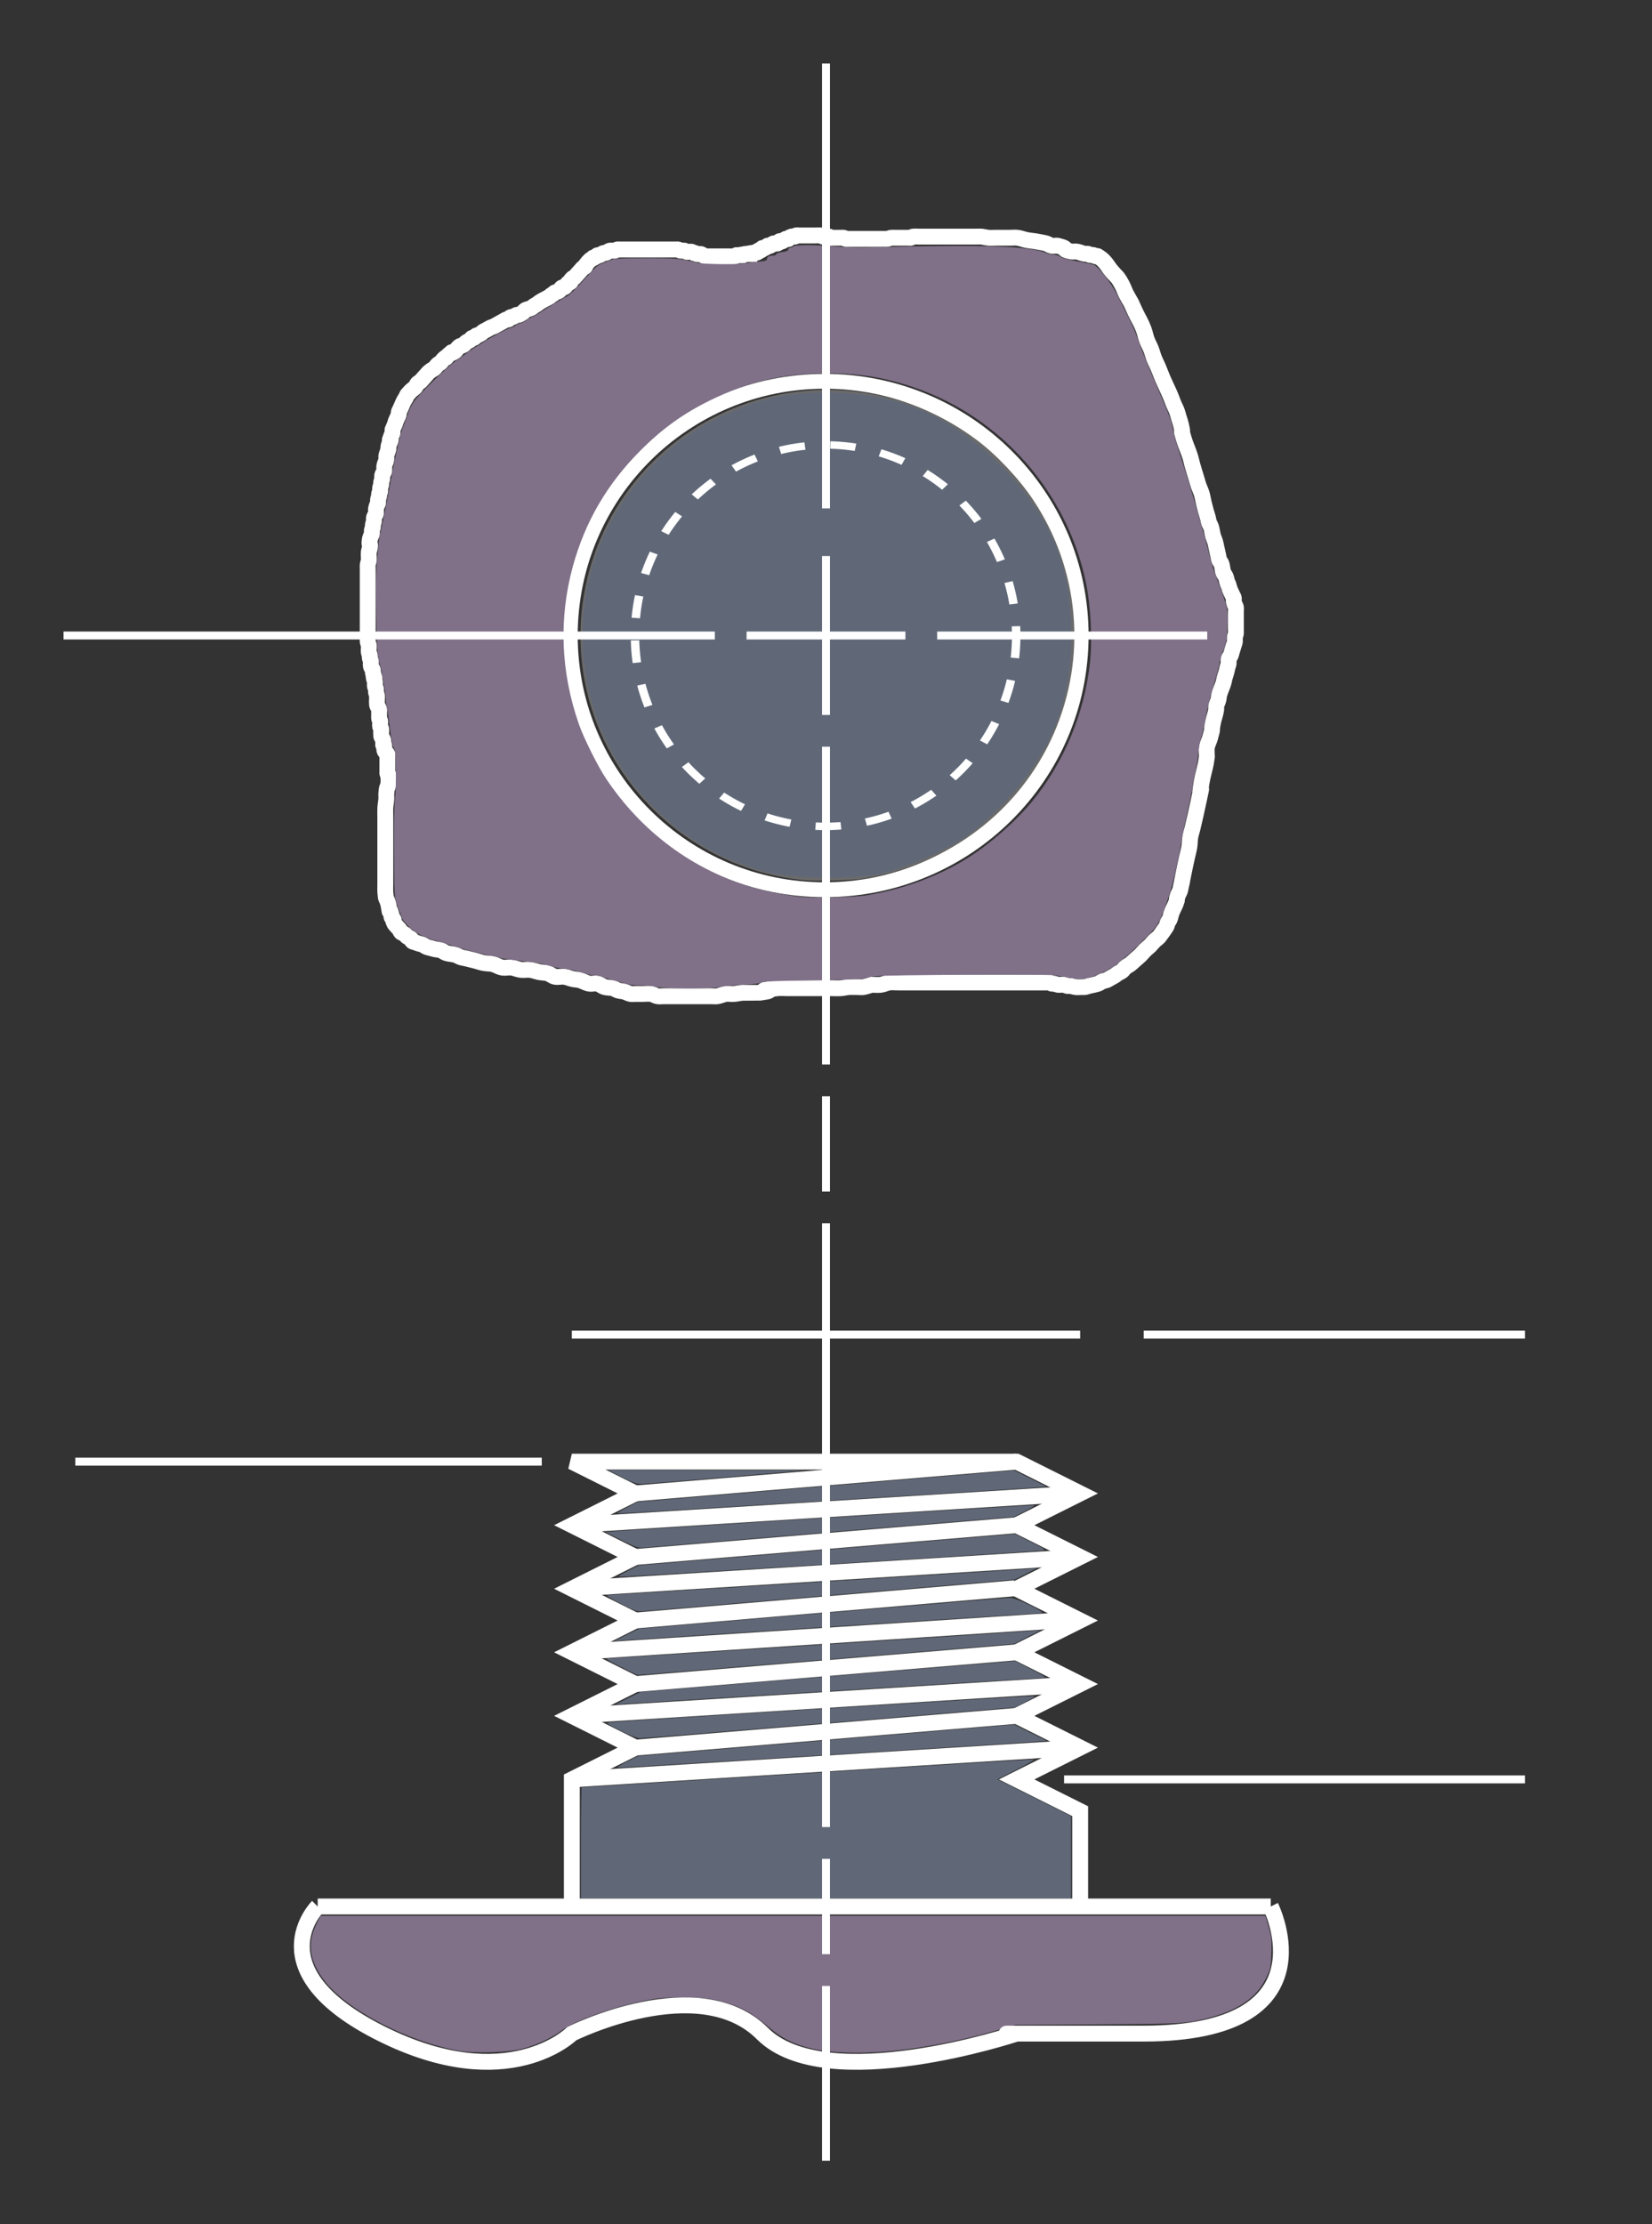 <?xml version="1.0" encoding="UTF-8" standalone="no"?>
<!-- Created with Inkscape (http://www.inkscape.org/) -->

<svg
   xmlns:dc="http://purl.org/dc/elements/1.1/"
   xmlns:cc="http://creativecommons.org/ns#"
   xmlns:rdf="http://www.w3.org/1999/02/22-rdf-syntax-ns#"
   xmlns:svg="http://www.w3.org/2000/svg"
   xmlns="http://www.w3.org/2000/svg"
   xmlns:sodipodi="http://sodipodi.sourceforge.net/DTD/sodipodi-0.dtd"
   xmlns:inkscape="http://www.inkscape.org/namespaces/inkscape"
   id="svg2"
   version="1.1"
   inkscape:version="0.47 r22583"
   width="208"
   height="280"
   sodipodi:docname="mill_thread_mill_ext_main.svg"
   style="display:inline">
  <rect width="100%" height="100%" fill="#333333" stroke="none"/>
  <defs
     id="defs6">
    <inkscape:perspective
       sodipodi:type="inkscape:persp3d"
       inkscape:vp_x="0 : 0.5 : 1"
       inkscape:vp_y="0 : 1000 : 0"
       inkscape:vp_z="1 : 0.5 : 1"
       inkscape:persp3d-origin="0.5 : 0.33333333 : 1"
       id="perspective10" />
    <inkscape:perspective
       id="perspective4325"
       inkscape:persp3d-origin="0.5 : 0.33333333 : 1"
       inkscape:vp_z="1 : 0.5 : 1"
       inkscape:vp_y="0 : 1000 : 0"
       inkscape:vp_x="0 : 0.5 : 1"
       sodipodi:type="inkscape:persp3d" />
    <inkscape:perspective
       id="perspective4347"
       inkscape:persp3d-origin="0.5 : 0.33333333 : 1"
       inkscape:vp_z="1 : 0.5 : 1"
       inkscape:vp_y="0 : 1000 : 0"
       inkscape:vp_x="0 : 0.5 : 1"
       sodipodi:type="inkscape:persp3d" />
    <inkscape:perspective
       id="perspective4369"
       inkscape:persp3d-origin="0.5 : 0.33333333 : 1"
       inkscape:vp_z="1 : 0.5 : 1"
       inkscape:vp_y="0 : 1000 : 0"
       inkscape:vp_x="0 : 0.5 : 1"
       sodipodi:type="inkscape:persp3d" />
    <inkscape:perspective
       id="perspective4391"
       inkscape:persp3d-origin="0.5 : 0.33333333 : 1"
       inkscape:vp_z="1 : 0.5 : 1"
       inkscape:vp_y="0 : 1000 : 0"
       inkscape:vp_x="0 : 0.5 : 1"
       sodipodi:type="inkscape:persp3d" />
    <inkscape:perspective
       id="perspective4422"
       inkscape:persp3d-origin="0.5 : 0.33333333 : 1"
       inkscape:vp_z="1 : 0.5 : 1"
       inkscape:vp_y="0 : 1000 : 0"
       inkscape:vp_x="0 : 0.5 : 1"
       sodipodi:type="inkscape:persp3d" />
    <inkscape:perspective
       id="perspective4422-2"
       inkscape:persp3d-origin="0.5 : 0.33333333 : 1"
       inkscape:vp_z="1 : 0.5 : 1"
       inkscape:vp_y="0 : 1000 : 0"
       inkscape:vp_x="0 : 0.5 : 1"
       sodipodi:type="inkscape:persp3d" />
    <inkscape:perspective
       id="perspective4453"
       inkscape:persp3d-origin="0.5 : 0.33333333 : 1"
       inkscape:vp_z="1 : 0.5 : 1"
       inkscape:vp_y="0 : 1000 : 0"
       inkscape:vp_x="0 : 0.5 : 1"
       sodipodi:type="inkscape:persp3d" />
    <inkscape:perspective
       id="perspective4475"
       inkscape:persp3d-origin="0.5 : 0.33333333 : 1"
       inkscape:vp_z="1 : 0.5 : 1"
       inkscape:vp_y="0 : 1000 : 0"
       inkscape:vp_x="0 : 0.5 : 1"
       sodipodi:type="inkscape:persp3d" />
    <inkscape:perspective
       id="perspective4475-5"
       inkscape:persp3d-origin="0.5 : 0.33333333 : 1"
       inkscape:vp_z="1 : 0.5 : 1"
       inkscape:vp_y="0 : 1000 : 0"
       inkscape:vp_x="0 : 0.5 : 1"
       sodipodi:type="inkscape:persp3d" />
    <inkscape:perspective
       id="perspective4506"
       inkscape:persp3d-origin="0.5 : 0.33333333 : 1"
       inkscape:vp_z="1 : 0.5 : 1"
       inkscape:vp_y="0 : 1000 : 0"
       inkscape:vp_x="0 : 0.5 : 1"
       sodipodi:type="inkscape:persp3d" />
    <inkscape:perspective
       id="perspective4506-0"
       inkscape:persp3d-origin="0.5 : 0.33333333 : 1"
       inkscape:vp_z="1 : 0.5 : 1"
       inkscape:vp_y="0 : 1000 : 0"
       inkscape:vp_x="0 : 0.5 : 1"
       sodipodi:type="inkscape:persp3d" />
    <inkscape:perspective
       id="perspective4537"
       inkscape:persp3d-origin="0.5 : 0.33333333 : 1"
       inkscape:vp_z="1 : 0.5 : 1"
       inkscape:vp_y="0 : 1000 : 0"
       inkscape:vp_x="0 : 0.5 : 1"
       sodipodi:type="inkscape:persp3d" />
    <inkscape:perspective
       id="perspective4559"
       inkscape:persp3d-origin="0.5 : 0.33333333 : 1"
       inkscape:vp_z="1 : 0.5 : 1"
       inkscape:vp_y="0 : 1000 : 0"
       inkscape:vp_x="0 : 0.5 : 1"
       sodipodi:type="inkscape:persp3d" />
    <inkscape:perspective
       id="perspective4581"
       inkscape:persp3d-origin="0.5 : 0.33333333 : 1"
       inkscape:vp_z="1 : 0.5 : 1"
       inkscape:vp_y="0 : 1000 : 0"
       inkscape:vp_x="0 : 0.5 : 1"
       sodipodi:type="inkscape:persp3d" />
    <inkscape:perspective
       id="perspective4607"
       inkscape:persp3d-origin="0.5 : 0.33333333 : 1"
       inkscape:vp_z="1 : 0.5 : 1"
       inkscape:vp_y="0 : 1000 : 0"
       inkscape:vp_x="0 : 0.5 : 1"
       sodipodi:type="inkscape:persp3d" />
    <inkscape:perspective
       id="perspective4629"
       inkscape:persp3d-origin="0.5 : 0.33333333 : 1"
       inkscape:vp_z="1 : 0.5 : 1"
       inkscape:vp_y="0 : 1000 : 0"
       inkscape:vp_x="0 : 0.5 : 1"
       sodipodi:type="inkscape:persp3d" />
    <inkscape:perspective
       id="perspective4651"
       inkscape:persp3d-origin="0.5 : 0.33333333 : 1"
       inkscape:vp_z="1 : 0.5 : 1"
       inkscape:vp_y="0 : 1000 : 0"
       inkscape:vp_x="0 : 0.5 : 1"
       sodipodi:type="inkscape:persp3d" />
    <inkscape:perspective
       id="perspective4694"
       inkscape:persp3d-origin="0.5 : 0.33333333 : 1"
       inkscape:vp_z="1 : 0.5 : 1"
       inkscape:vp_y="0 : 1000 : 0"
       inkscape:vp_x="0 : 0.5 : 1"
       sodipodi:type="inkscape:persp3d" />
    <inkscape:perspective
       id="perspective4752"
       inkscape:persp3d-origin="0.5 : 0.33333333 : 1"
       inkscape:vp_z="1 : 0.5 : 1"
       inkscape:vp_y="0 : 1000 : 0"
       inkscape:vp_x="0 : 0.5 : 1"
       sodipodi:type="inkscape:persp3d" />
    <inkscape:perspective
       id="perspective4776"
       inkscape:persp3d-origin="0.5 : 0.33333333 : 1"
       inkscape:vp_z="1 : 0.5 : 1"
       inkscape:vp_y="0 : 1000 : 0"
       inkscape:vp_x="0 : 0.5 : 1"
       sodipodi:type="inkscape:persp3d" />
    <inkscape:perspective
       id="perspective4776-4"
       inkscape:persp3d-origin="0.5 : 0.33333333 : 1"
       inkscape:vp_z="1 : 0.5 : 1"
       inkscape:vp_y="0 : 1000 : 0"
       inkscape:vp_x="0 : 0.5 : 1"
       sodipodi:type="inkscape:persp3d" />
    <inkscape:perspective
       id="perspective4776-0"
       inkscape:persp3d-origin="0.5 : 0.33333333 : 1"
       inkscape:vp_z="1 : 0.5 : 1"
       inkscape:vp_y="0 : 1000 : 0"
       inkscape:vp_x="0 : 0.5 : 1"
       sodipodi:type="inkscape:persp3d" />
    <inkscape:perspective
       id="perspective4776-2"
       inkscape:persp3d-origin="0.5 : 0.33333333 : 1"
       inkscape:vp_z="1 : 0.5 : 1"
       inkscape:vp_y="0 : 1000 : 0"
       inkscape:vp_x="0 : 0.5 : 1"
       sodipodi:type="inkscape:persp3d" />
    <inkscape:perspective
       id="perspective4776-6"
       inkscape:persp3d-origin="0.5 : 0.33333333 : 1"
       inkscape:vp_z="1 : 0.5 : 1"
       inkscape:vp_y="0 : 1000 : 0"
       inkscape:vp_x="0 : 0.5 : 1"
       sodipodi:type="inkscape:persp3d" />
    <inkscape:perspective
       id="perspective4776-1"
       inkscape:persp3d-origin="0.5 : 0.33333333 : 1"
       inkscape:vp_z="1 : 0.5 : 1"
       inkscape:vp_y="0 : 1000 : 0"
       inkscape:vp_x="0 : 0.5 : 1"
       sodipodi:type="inkscape:persp3d" />
    <inkscape:perspective
       id="perspective4776-9"
       inkscape:persp3d-origin="0.5 : 0.33333333 : 1"
       inkscape:vp_z="1 : 0.5 : 1"
       inkscape:vp_y="0 : 1000 : 0"
       inkscape:vp_x="0 : 0.5 : 1"
       sodipodi:type="inkscape:persp3d" />
    <inkscape:perspective
       id="perspective4776-43"
       inkscape:persp3d-origin="0.5 : 0.33333333 : 1"
       inkscape:vp_z="1 : 0.5 : 1"
       inkscape:vp_y="0 : 1000 : 0"
       inkscape:vp_x="0 : 0.5 : 1"
       sodipodi:type="inkscape:persp3d" />
    <inkscape:perspective
       id="perspective4776-7"
       inkscape:persp3d-origin="0.5 : 0.33333333 : 1"
       inkscape:vp_z="1 : 0.5 : 1"
       inkscape:vp_y="0 : 1000 : 0"
       inkscape:vp_x="0 : 0.5 : 1"
       sodipodi:type="inkscape:persp3d" />
    <inkscape:perspective
       id="perspective4776-64"
       inkscape:persp3d-origin="0.5 : 0.33333333 : 1"
       inkscape:vp_z="1 : 0.5 : 1"
       inkscape:vp_y="0 : 1000 : 0"
       inkscape:vp_x="0 : 0.5 : 1"
       sodipodi:type="inkscape:persp3d" />
    <inkscape:perspective
       id="perspective4776-3"
       inkscape:persp3d-origin="0.5 : 0.33333333 : 1"
       inkscape:vp_z="1 : 0.5 : 1"
       inkscape:vp_y="0 : 1000 : 0"
       inkscape:vp_x="0 : 0.5 : 1"
       sodipodi:type="inkscape:persp3d" />
    <inkscape:perspective
       id="perspective4776-28"
       inkscape:persp3d-origin="0.5 : 0.33333333 : 1"
       inkscape:vp_z="1 : 0.5 : 1"
       inkscape:vp_y="0 : 1000 : 0"
       inkscape:vp_x="0 : 0.5 : 1"
       sodipodi:type="inkscape:persp3d" />
    <inkscape:perspective
       id="perspective4776-91"
       inkscape:persp3d-origin="0.5 : 0.33333333 : 1"
       inkscape:vp_z="1 : 0.5 : 1"
       inkscape:vp_y="0 : 1000 : 0"
       inkscape:vp_x="0 : 0.5 : 1"
       sodipodi:type="inkscape:persp3d" />
    <inkscape:perspective
       id="perspective4776-65"
       inkscape:persp3d-origin="0.5 : 0.33333333 : 1"
       inkscape:vp_z="1 : 0.5 : 1"
       inkscape:vp_y="0 : 1000 : 0"
       inkscape:vp_x="0 : 0.5 : 1"
       sodipodi:type="inkscape:persp3d" />
    <inkscape:perspective
       id="perspective4776-8"
       inkscape:persp3d-origin="0.5 : 0.33333333 : 1"
       inkscape:vp_z="1 : 0.5 : 1"
       inkscape:vp_y="0 : 1000 : 0"
       inkscape:vp_x="0 : 0.5 : 1"
       sodipodi:type="inkscape:persp3d" />
    <inkscape:perspective
       id="perspective4776-69"
       inkscape:persp3d-origin="0.5 : 0.33333333 : 1"
       inkscape:vp_z="1 : 0.5 : 1"
       inkscape:vp_y="0 : 1000 : 0"
       inkscape:vp_x="0 : 0.5 : 1"
       sodipodi:type="inkscape:persp3d" />
    <inkscape:perspective
       id="perspective4776-84"
       inkscape:persp3d-origin="0.5 : 0.33333333 : 1"
       inkscape:vp_z="1 : 0.5 : 1"
       inkscape:vp_y="0 : 1000 : 0"
       inkscape:vp_x="0 : 0.5 : 1"
       sodipodi:type="inkscape:persp3d" />
    <inkscape:perspective
       id="perspective4776-00"
       inkscape:persp3d-origin="0.5 : 0.33333333 : 1"
       inkscape:vp_z="1 : 0.5 : 1"
       inkscape:vp_y="0 : 1000 : 0"
       inkscape:vp_x="0 : 0.5 : 1"
       sodipodi:type="inkscape:persp3d" />
    <inkscape:perspective
       id="perspective4776-87"
       inkscape:persp3d-origin="0.5 : 0.33333333 : 1"
       inkscape:vp_z="1 : 0.5 : 1"
       inkscape:vp_y="0 : 1000 : 0"
       inkscape:vp_x="0 : 0.5 : 1"
       sodipodi:type="inkscape:persp3d" />
    <inkscape:perspective
       id="perspective4776-80"
       inkscape:persp3d-origin="0.5 : 0.33333333 : 1"
       inkscape:vp_z="1 : 0.5 : 1"
       inkscape:vp_y="0 : 1000 : 0"
       inkscape:vp_x="0 : 0.5 : 1"
       sodipodi:type="inkscape:persp3d" />
    <inkscape:perspective
       id="perspective4776-45"
       inkscape:persp3d-origin="0.5 : 0.33333333 : 1"
       inkscape:vp_z="1 : 0.5 : 1"
       inkscape:vp_y="0 : 1000 : 0"
       inkscape:vp_x="0 : 0.5 : 1"
       sodipodi:type="inkscape:persp3d" />
    <inkscape:perspective
       id="perspective4776-29"
       inkscape:persp3d-origin="0.5 : 0.33333333 : 1"
       inkscape:vp_z="1 : 0.5 : 1"
       inkscape:vp_y="0 : 1000 : 0"
       inkscape:vp_x="0 : 0.5 : 1"
       sodipodi:type="inkscape:persp3d" />
    <inkscape:perspective
       id="perspective4987"
       inkscape:persp3d-origin="0.5 : 0.33333333 : 1"
       inkscape:vp_z="1 : 0.5 : 1"
       inkscape:vp_y="0 : 1000 : 0"
       inkscape:vp_x="0 : 0.5 : 1"
       sodipodi:type="inkscape:persp3d" />
    <inkscape:perspective
       id="perspective4987-9"
       inkscape:persp3d-origin="0.5 : 0.33333333 : 1"
       inkscape:vp_z="1 : 0.5 : 1"
       inkscape:vp_y="0 : 1000 : 0"
       inkscape:vp_x="0 : 0.5 : 1"
       sodipodi:type="inkscape:persp3d" />
    <inkscape:perspective
       id="perspective4987-1"
       inkscape:persp3d-origin="0.5 : 0.33333333 : 1"
       inkscape:vp_z="1 : 0.5 : 1"
       inkscape:vp_y="0 : 1000 : 0"
       inkscape:vp_x="0 : 0.5 : 1"
       sodipodi:type="inkscape:persp3d" />
    <inkscape:perspective
       id="perspective5027"
       inkscape:persp3d-origin="0.5 : 0.33333333 : 1"
       inkscape:vp_z="1 : 0.5 : 1"
       inkscape:vp_y="0 : 1000 : 0"
       inkscape:vp_x="0 : 0.5 : 1"
       sodipodi:type="inkscape:persp3d" />
    <inkscape:perspective
       id="perspective5049"
       inkscape:persp3d-origin="0.5 : 0.33333333 : 1"
       inkscape:vp_z="1 : 0.5 : 1"
       inkscape:vp_y="0 : 1000 : 0"
       inkscape:vp_x="0 : 0.5 : 1"
       sodipodi:type="inkscape:persp3d" />
    <inkscape:perspective
       id="perspective5049-7"
       inkscape:persp3d-origin="0.5 : 0.33333333 : 1"
       inkscape:vp_z="1 : 0.5 : 1"
       inkscape:vp_y="0 : 1000 : 0"
       inkscape:vp_x="0 : 0.5 : 1"
       sodipodi:type="inkscape:persp3d" />
    <inkscape:perspective
       id="perspective5084"
       inkscape:persp3d-origin="0.5 : 0.33333333 : 1"
       inkscape:vp_z="1 : 0.5 : 1"
       inkscape:vp_y="0 : 1000 : 0"
       inkscape:vp_x="0 : 0.5 : 1"
       sodipodi:type="inkscape:persp3d" />
    <inkscape:perspective
       id="perspective5084-6"
       inkscape:persp3d-origin="0.5 : 0.33333333 : 1"
       inkscape:vp_z="1 : 0.5 : 1"
       inkscape:vp_y="0 : 1000 : 0"
       inkscape:vp_x="0 : 0.5 : 1"
       sodipodi:type="inkscape:persp3d" />
    <inkscape:perspective
       id="perspective3730"
       inkscape:persp3d-origin="0.5 : 0.33333333 : 1"
       inkscape:vp_z="1 : 0.5 : 1"
       inkscape:vp_y="0 : 1000 : 0"
       inkscape:vp_x="0 : 0.5 : 1"
       sodipodi:type="inkscape:persp3d" />
    <inkscape:perspective
       id="perspective3730-9"
       inkscape:persp3d-origin="0.5 : 0.33333333 : 1"
       inkscape:vp_z="1 : 0.5 : 1"
       inkscape:vp_y="0 : 1000 : 0"
       inkscape:vp_x="0 : 0.5 : 1"
       sodipodi:type="inkscape:persp3d" />
    <inkscape:perspective
       id="perspective3730-91"
       inkscape:persp3d-origin="0.5 : 0.33333333 : 1"
       inkscape:vp_z="1 : 0.5 : 1"
       inkscape:vp_y="0 : 1000 : 0"
       inkscape:vp_x="0 : 0.5 : 1"
       sodipodi:type="inkscape:persp3d" />
    <inkscape:perspective
       id="perspective3777"
       inkscape:persp3d-origin="0.5 : 0.33333333 : 1"
       inkscape:vp_z="1 : 0.5 : 1"
       inkscape:vp_y="0 : 1000 : 0"
       inkscape:vp_x="0 : 0.5 : 1"
       sodipodi:type="inkscape:persp3d" />
    <inkscape:perspective
       id="perspective3777-3"
       inkscape:persp3d-origin="0.5 : 0.33333333 : 1"
       inkscape:vp_z="1 : 0.5 : 1"
       inkscape:vp_y="0 : 1000 : 0"
       inkscape:vp_x="0 : 0.5 : 1"
       sodipodi:type="inkscape:persp3d" />
    <inkscape:perspective
       id="perspective3808"
       inkscape:persp3d-origin="0.5 : 0.33333333 : 1"
       inkscape:vp_z="1 : 0.5 : 1"
       inkscape:vp_y="0 : 1000 : 0"
       inkscape:vp_x="0 : 0.5 : 1"
       sodipodi:type="inkscape:persp3d" />
    <inkscape:perspective
       id="perspective3830"
       inkscape:persp3d-origin="0.5 : 0.33333333 : 1"
       inkscape:vp_z="1 : 0.5 : 1"
       inkscape:vp_y="0 : 1000 : 0"
       inkscape:vp_x="0 : 0.5 : 1"
       sodipodi:type="inkscape:persp3d" />
    <inkscape:perspective
       id="perspective3852"
       inkscape:persp3d-origin="0.5 : 0.33333333 : 1"
       inkscape:vp_z="1 : 0.5 : 1"
       inkscape:vp_y="0 : 1000 : 0"
       inkscape:vp_x="0 : 0.5 : 1"
       sodipodi:type="inkscape:persp3d" />
    <inkscape:perspective
       id="perspective3874"
       inkscape:persp3d-origin="0.5 : 0.33333333 : 1"
       inkscape:vp_z="1 : 0.5 : 1"
       inkscape:vp_y="0 : 1000 : 0"
       inkscape:vp_x="0 : 0.5 : 1"
       sodipodi:type="inkscape:persp3d" />
    <inkscape:perspective
       id="perspective3874-6"
       inkscape:persp3d-origin="0.5 : 0.33333333 : 1"
       inkscape:vp_z="1 : 0.5 : 1"
       inkscape:vp_y="0 : 1000 : 0"
       inkscape:vp_x="0 : 0.5 : 1"
       sodipodi:type="inkscape:persp3d" />
    <inkscape:perspective
       id="perspective3905"
       inkscape:persp3d-origin="0.5 : 0.33333333 : 1"
       inkscape:vp_z="1 : 0.5 : 1"
       inkscape:vp_y="0 : 1000 : 0"
       inkscape:vp_x="0 : 0.5 : 1"
       sodipodi:type="inkscape:persp3d" />
    <inkscape:perspective
       id="perspective4699"
       inkscape:persp3d-origin="0.5 : 0.33333333 : 1"
       inkscape:vp_z="1 : 0.5 : 1"
       inkscape:vp_y="0 : 1000 : 0"
       inkscape:vp_x="0 : 0.5 : 1"
       sodipodi:type="inkscape:persp3d" />
    <inkscape:perspective
       id="perspective4721"
       inkscape:persp3d-origin="0.5 : 0.33333333 : 1"
       inkscape:vp_z="1 : 0.5 : 1"
       inkscape:vp_y="0 : 1000 : 0"
       inkscape:vp_x="0 : 0.5 : 1"
       sodipodi:type="inkscape:persp3d" />
    <inkscape:perspective
       id="perspective4745"
       inkscape:persp3d-origin="0.5 : 0.33333333 : 1"
       inkscape:vp_z="1 : 0.5 : 1"
       inkscape:vp_y="0 : 1000 : 0"
       inkscape:vp_x="0 : 0.5 : 1"
       sodipodi:type="inkscape:persp3d" />
    <inkscape:perspective
       id="perspective4767"
       inkscape:persp3d-origin="0.5 : 0.33333333 : 1"
       inkscape:vp_z="1 : 0.5 : 1"
       inkscape:vp_y="0 : 1000 : 0"
       inkscape:vp_x="0 : 0.5 : 1"
       sodipodi:type="inkscape:persp3d" />
    <inkscape:perspective
       id="perspective4767-8"
       inkscape:persp3d-origin="0.5 : 0.33333333 : 1"
       inkscape:vp_z="1 : 0.5 : 1"
       inkscape:vp_y="0 : 1000 : 0"
       inkscape:vp_x="0 : 0.5 : 1"
       sodipodi:type="inkscape:persp3d" />
    <inkscape:perspective
       id="perspective3001"
       inkscape:persp3d-origin="0.5 : 0.33333333 : 1"
       inkscape:vp_z="1 : 0.5 : 1"
       inkscape:vp_y="0 : 1000 : 0"
       inkscape:vp_x="0 : 0.5 : 1"
       sodipodi:type="inkscape:persp3d" />
    <inkscape:perspective
       id="perspective3001-2"
       inkscape:persp3d-origin="0.5 : 0.33333333 : 1"
       inkscape:vp_z="1 : 0.5 : 1"
       inkscape:vp_y="0 : 1000 : 0"
       inkscape:vp_x="0 : 0.5 : 1"
       sodipodi:type="inkscape:persp3d" />
    <inkscape:perspective
       id="perspective3001-0"
       inkscape:persp3d-origin="0.5 : 0.33333333 : 1"
       inkscape:vp_z="1 : 0.5 : 1"
       inkscape:vp_y="0 : 1000 : 0"
       inkscape:vp_x="0 : 0.5 : 1"
       sodipodi:type="inkscape:persp3d" />
    <inkscape:perspective
       id="perspective3001-4"
       inkscape:persp3d-origin="0.5 : 0.33333333 : 1"
       inkscape:vp_z="1 : 0.5 : 1"
       inkscape:vp_y="0 : 1000 : 0"
       inkscape:vp_x="0 : 0.5 : 1"
       sodipodi:type="inkscape:persp3d" />
    <inkscape:perspective
       id="perspective3050"
       inkscape:persp3d-origin="0.5 : 0.33333333 : 1"
       inkscape:vp_z="1 : 0.5 : 1"
       inkscape:vp_y="0 : 1000 : 0"
       inkscape:vp_x="0 : 0.5 : 1"
       sodipodi:type="inkscape:persp3d" />
    <inkscape:perspective
       id="perspective3072"
       inkscape:persp3d-origin="0.5 : 0.33333333 : 1"
       inkscape:vp_z="1 : 0.5 : 1"
       inkscape:vp_y="0 : 1000 : 0"
       inkscape:vp_x="0 : 0.5 : 1"
       sodipodi:type="inkscape:persp3d" />
    <inkscape:perspective
       id="perspective3072-7"
       inkscape:persp3d-origin="0.5 : 0.33333333 : 1"
       inkscape:vp_z="1 : 0.5 : 1"
       inkscape:vp_y="0 : 1000 : 0"
       inkscape:vp_x="0 : 0.5 : 1"
       sodipodi:type="inkscape:persp3d" />
    <inkscape:perspective
       id="perspective3103"
       inkscape:persp3d-origin="0.5 : 0.33333333 : 1"
       inkscape:vp_z="1 : 0.5 : 1"
       inkscape:vp_y="0 : 1000 : 0"
       inkscape:vp_x="0 : 0.5 : 1"
       sodipodi:type="inkscape:persp3d" />
    <inkscape:perspective
       id="perspective3125"
       inkscape:persp3d-origin="0.5 : 0.33333333 : 1"
       inkscape:vp_z="1 : 0.5 : 1"
       inkscape:vp_y="0 : 1000 : 0"
       inkscape:vp_x="0 : 0.5 : 1"
       sodipodi:type="inkscape:persp3d" />
    <inkscape:perspective
       id="perspective3125-8"
       inkscape:persp3d-origin="0.5 : 0.33333333 : 1"
       inkscape:vp_z="1 : 0.5 : 1"
       inkscape:vp_y="0 : 1000 : 0"
       inkscape:vp_x="0 : 0.5 : 1"
       sodipodi:type="inkscape:persp3d" />
    <inkscape:perspective
       id="perspective3156"
       inkscape:persp3d-origin="0.5 : 0.33333333 : 1"
       inkscape:vp_z="1 : 0.5 : 1"
       inkscape:vp_y="0 : 1000 : 0"
       inkscape:vp_x="0 : 0.5 : 1"
       sodipodi:type="inkscape:persp3d" />
    <inkscape:perspective
       id="perspective3156-7"
       inkscape:persp3d-origin="0.5 : 0.33333333 : 1"
       inkscape:vp_z="1 : 0.5 : 1"
       inkscape:vp_y="0 : 1000 : 0"
       inkscape:vp_x="0 : 0.5 : 1"
       sodipodi:type="inkscape:persp3d" />
    <inkscape:perspective
       id="perspective3961"
       inkscape:persp3d-origin="0.5 : 0.33333333 : 1"
       inkscape:vp_z="1 : 0.5 : 1"
       inkscape:vp_y="0 : 1000 : 0"
       inkscape:vp_x="0 : 0.5 : 1"
       sodipodi:type="inkscape:persp3d" />
    <inkscape:perspective
       id="perspective4079"
       inkscape:persp3d-origin="0.5 : 0.33333333 : 1"
       inkscape:vp_z="1 : 0.5 : 1"
       inkscape:vp_y="0 : 1000 : 0"
       inkscape:vp_x="0 : 0.5 : 1"
       sodipodi:type="inkscape:persp3d" />
    <inkscape:perspective
       id="perspective4079-8"
       inkscape:persp3d-origin="0.5 : 0.33333333 : 1"
       inkscape:vp_z="1 : 0.5 : 1"
       inkscape:vp_y="0 : 1000 : 0"
       inkscape:vp_x="0 : 0.5 : 1"
       sodipodi:type="inkscape:persp3d" />
    <inkscape:perspective
       id="perspective4079-4"
       inkscape:persp3d-origin="0.5 : 0.33333333 : 1"
       inkscape:vp_z="1 : 0.5 : 1"
       inkscape:vp_y="0 : 1000 : 0"
       inkscape:vp_x="0 : 0.5 : 1"
       sodipodi:type="inkscape:persp3d" />
    <inkscape:perspective
       id="perspective4079-6"
       inkscape:persp3d-origin="0.5 : 0.33333333 : 1"
       inkscape:vp_z="1 : 0.5 : 1"
       inkscape:vp_y="0 : 1000 : 0"
       inkscape:vp_x="0 : 0.5 : 1"
       sodipodi:type="inkscape:persp3d" />
    <inkscape:perspective
       id="perspective4079-66"
       inkscape:persp3d-origin="0.5 : 0.33333333 : 1"
       inkscape:vp_z="1 : 0.5 : 1"
       inkscape:vp_y="0 : 1000 : 0"
       inkscape:vp_x="0 : 0.5 : 1"
       sodipodi:type="inkscape:persp3d" />
    <inkscape:perspective
       id="perspective4079-9"
       inkscape:persp3d-origin="0.5 : 0.33333333 : 1"
       inkscape:vp_z="1 : 0.5 : 1"
       inkscape:vp_y="0 : 1000 : 0"
       inkscape:vp_x="0 : 0.5 : 1"
       sodipodi:type="inkscape:persp3d" />
    <inkscape:perspective
       id="perspective4079-1"
       inkscape:persp3d-origin="0.5 : 0.33333333 : 1"
       inkscape:vp_z="1 : 0.5 : 1"
       inkscape:vp_y="0 : 1000 : 0"
       inkscape:vp_x="0 : 0.5 : 1"
       sodipodi:type="inkscape:persp3d" />
    <inkscape:perspective
       id="perspective4079-68"
       inkscape:persp3d-origin="0.5 : 0.33333333 : 1"
       inkscape:vp_z="1 : 0.5 : 1"
       inkscape:vp_y="0 : 1000 : 0"
       inkscape:vp_x="0 : 0.5 : 1"
       sodipodi:type="inkscape:persp3d" />
    <inkscape:perspective
       id="perspective4079-18"
       inkscape:persp3d-origin="0.5 : 0.33333333 : 1"
       inkscape:vp_z="1 : 0.5 : 1"
       inkscape:vp_y="0 : 1000 : 0"
       inkscape:vp_x="0 : 0.5 : 1"
       sodipodi:type="inkscape:persp3d" />
    <inkscape:perspective
       id="perspective4079-10"
       inkscape:persp3d-origin="0.5 : 0.33333333 : 1"
       inkscape:vp_z="1 : 0.5 : 1"
       inkscape:vp_y="0 : 1000 : 0"
       inkscape:vp_x="0 : 0.5 : 1"
       sodipodi:type="inkscape:persp3d" />
    <inkscape:perspective
       id="perspective4079-2"
       inkscape:persp3d-origin="0.5 : 0.33333333 : 1"
       inkscape:vp_z="1 : 0.5 : 1"
       inkscape:vp_y="0 : 1000 : 0"
       inkscape:vp_x="0 : 0.5 : 1"
       sodipodi:type="inkscape:persp3d" />
    <inkscape:perspective
       id="perspective4079-62"
       inkscape:persp3d-origin="0.5 : 0.33333333 : 1"
       inkscape:vp_z="1 : 0.5 : 1"
       inkscape:vp_y="0 : 1000 : 0"
       inkscape:vp_x="0 : 0.5 : 1"
       sodipodi:type="inkscape:persp3d" />
    <inkscape:perspective
       id="perspective4079-89"
       inkscape:persp3d-origin="0.5 : 0.33333333 : 1"
       inkscape:vp_z="1 : 0.5 : 1"
       inkscape:vp_y="0 : 1000 : 0"
       inkscape:vp_x="0 : 0.5 : 1"
       sodipodi:type="inkscape:persp3d" />
    <inkscape:perspective
       id="perspective4213"
       inkscape:persp3d-origin="0.5 : 0.33333333 : 1"
       inkscape:vp_z="1 : 0.5 : 1"
       inkscape:vp_y="0 : 1000 : 0"
       inkscape:vp_x="0 : 0.5 : 1"
       sodipodi:type="inkscape:persp3d" />
    <inkscape:perspective
       id="perspective4235"
       inkscape:persp3d-origin="0.5 : 0.33333333 : 1"
       inkscape:vp_z="1 : 0.5 : 1"
       inkscape:vp_y="0 : 1000 : 0"
       inkscape:vp_x="0 : 0.5 : 1"
       sodipodi:type="inkscape:persp3d" />
    <inkscape:perspective
       id="perspective4489"
       inkscape:persp3d-origin="0.5 : 0.33333333 : 1"
       inkscape:vp_z="1 : 0.5 : 1"
       inkscape:vp_y="0 : 1000 : 0"
       inkscape:vp_x="0 : 0.5 : 1"
       sodipodi:type="inkscape:persp3d" />
    <inkscape:perspective
       id="perspective4489-4"
       inkscape:persp3d-origin="0.5 : 0.33333333 : 1"
       inkscape:vp_z="1 : 0.5 : 1"
       inkscape:vp_y="0 : 1000 : 0"
       inkscape:vp_x="0 : 0.5 : 1"
       sodipodi:type="inkscape:persp3d" />
    <inkscape:perspective
       id="perspective4489-2"
       inkscape:persp3d-origin="0.5 : 0.33333333 : 1"
       inkscape:vp_z="1 : 0.5 : 1"
       inkscape:vp_y="0 : 1000 : 0"
       inkscape:vp_x="0 : 0.5 : 1"
       sodipodi:type="inkscape:persp3d" />
    <inkscape:perspective
       id="perspective4489-3"
       inkscape:persp3d-origin="0.5 : 0.33333333 : 1"
       inkscape:vp_z="1 : 0.5 : 1"
       inkscape:vp_y="0 : 1000 : 0"
       inkscape:vp_x="0 : 0.5 : 1"
       sodipodi:type="inkscape:persp3d" />
    <inkscape:perspective
       id="perspective4489-9"
       inkscape:persp3d-origin="0.5 : 0.33333333 : 1"
       inkscape:vp_z="1 : 0.5 : 1"
       inkscape:vp_y="0 : 1000 : 0"
       inkscape:vp_x="0 : 0.5 : 1"
       sodipodi:type="inkscape:persp3d" />
    <inkscape:perspective
       id="perspective4489-99"
       inkscape:persp3d-origin="0.5 : 0.33333333 : 1"
       inkscape:vp_z="1 : 0.5 : 1"
       inkscape:vp_y="0 : 1000 : 0"
       inkscape:vp_x="0 : 0.5 : 1"
       sodipodi:type="inkscape:persp3d" />
    <inkscape:perspective
       id="perspective4489-8"
       inkscape:persp3d-origin="0.5 : 0.33333333 : 1"
       inkscape:vp_z="1 : 0.5 : 1"
       inkscape:vp_y="0 : 1000 : 0"
       inkscape:vp_x="0 : 0.5 : 1"
       sodipodi:type="inkscape:persp3d" />
    <inkscape:perspective
       id="perspective4489-81"
       inkscape:persp3d-origin="0.5 : 0.33333333 : 1"
       inkscape:vp_z="1 : 0.5 : 1"
       inkscape:vp_y="0 : 1000 : 0"
       inkscape:vp_x="0 : 0.5 : 1"
       sodipodi:type="inkscape:persp3d" />
    <inkscape:perspective
       id="perspective4489-5"
       inkscape:persp3d-origin="0.5 : 0.33333333 : 1"
       inkscape:vp_z="1 : 0.5 : 1"
       inkscape:vp_y="0 : 1000 : 0"
       inkscape:vp_x="0 : 0.5 : 1"
       sodipodi:type="inkscape:persp3d" />
    <inkscape:perspective
       id="perspective4489-7"
       inkscape:persp3d-origin="0.5 : 0.33333333 : 1"
       inkscape:vp_z="1 : 0.5 : 1"
       inkscape:vp_y="0 : 1000 : 0"
       inkscape:vp_x="0 : 0.5 : 1"
       sodipodi:type="inkscape:persp3d" />
    <inkscape:perspective
       id="perspective4489-71"
       inkscape:persp3d-origin="0.5 : 0.33333333 : 1"
       inkscape:vp_z="1 : 0.5 : 1"
       inkscape:vp_y="0 : 1000 : 0"
       inkscape:vp_x="0 : 0.5 : 1"
       sodipodi:type="inkscape:persp3d" />
    <inkscape:perspective
       id="perspective4489-32"
       inkscape:persp3d-origin="0.5 : 0.33333333 : 1"
       inkscape:vp_z="1 : 0.5 : 1"
       inkscape:vp_y="0 : 1000 : 0"
       inkscape:vp_x="0 : 0.5 : 1"
       sodipodi:type="inkscape:persp3d" />
    <inkscape:perspective
       id="perspective4489-26"
       inkscape:persp3d-origin="0.5 : 0.33333333 : 1"
       inkscape:vp_z="1 : 0.5 : 1"
       inkscape:vp_y="0 : 1000 : 0"
       inkscape:vp_x="0 : 0.5 : 1"
       sodipodi:type="inkscape:persp3d" />
    <inkscape:perspective
       id="perspective4489-96"
       inkscape:persp3d-origin="0.5 : 0.33333333 : 1"
       inkscape:vp_z="1 : 0.5 : 1"
       inkscape:vp_y="0 : 1000 : 0"
       inkscape:vp_x="0 : 0.5 : 1"
       sodipodi:type="inkscape:persp3d" />
    <inkscape:perspective
       id="perspective4489-52"
       inkscape:persp3d-origin="0.5 : 0.33333333 : 1"
       inkscape:vp_z="1 : 0.5 : 1"
       inkscape:vp_y="0 : 1000 : 0"
       inkscape:vp_x="0 : 0.5 : 1"
       sodipodi:type="inkscape:persp3d" />
    <inkscape:perspective
       id="perspective4489-41"
       inkscape:persp3d-origin="0.5 : 0.33333333 : 1"
       inkscape:vp_z="1 : 0.5 : 1"
       inkscape:vp_y="0 : 1000 : 0"
       inkscape:vp_x="0 : 0.5 : 1"
       sodipodi:type="inkscape:persp3d" />
    <inkscape:perspective
       id="perspective4489-35"
       inkscape:persp3d-origin="0.5 : 0.33333333 : 1"
       inkscape:vp_z="1 : 0.5 : 1"
       inkscape:vp_y="0 : 1000 : 0"
       inkscape:vp_x="0 : 0.5 : 1"
       sodipodi:type="inkscape:persp3d" />
    <inkscape:perspective
       id="perspective5327"
       inkscape:persp3d-origin="0.5 : 0.33333333 : 1"
       inkscape:vp_z="1 : 0.5 : 1"
       inkscape:vp_y="0 : 1000 : 0"
       inkscape:vp_x="0 : 0.5 : 1"
       sodipodi:type="inkscape:persp3d" />
    <inkscape:perspective
       id="perspective5349"
       inkscape:persp3d-origin="0.5 : 0.33333333 : 1"
       inkscape:vp_z="1 : 0.5 : 1"
       inkscape:vp_y="0 : 1000 : 0"
       inkscape:vp_x="0 : 0.5 : 1"
       sodipodi:type="inkscape:persp3d" />
    <inkscape:perspective
       id="perspective5349-8"
       inkscape:persp3d-origin="0.5 : 0.33333333 : 1"
       inkscape:vp_z="1 : 0.5 : 1"
       inkscape:vp_y="0 : 1000 : 0"
       inkscape:vp_x="0 : 0.5 : 1"
       sodipodi:type="inkscape:persp3d" />
    <inkscape:perspective
       id="perspective5349-1"
       inkscape:persp3d-origin="0.5 : 0.33333333 : 1"
       inkscape:vp_z="1 : 0.5 : 1"
       inkscape:vp_y="0 : 1000 : 0"
       inkscape:vp_x="0 : 0.5 : 1"
       sodipodi:type="inkscape:persp3d" />
    <inkscape:perspective
       id="perspective5349-6"
       inkscape:persp3d-origin="0.5 : 0.33333333 : 1"
       inkscape:vp_z="1 : 0.5 : 1"
       inkscape:vp_y="0 : 1000 : 0"
       inkscape:vp_x="0 : 0.5 : 1"
       sodipodi:type="inkscape:persp3d" />
    <inkscape:perspective
       id="perspective3659"
       inkscape:persp3d-origin="0.5 : 0.33333333 : 1"
       inkscape:vp_z="1 : 0.5 : 1"
       inkscape:vp_y="0 : 1000 : 0"
       inkscape:vp_x="0 : 0.5 : 1"
       sodipodi:type="inkscape:persp3d" />
    <inkscape:perspective
       id="perspective3681"
       inkscape:persp3d-origin="0.5 : 0.33333333 : 1"
       inkscape:vp_z="1 : 0.5 : 1"
       inkscape:vp_y="0 : 1000 : 0"
       inkscape:vp_x="0 : 0.5 : 1"
       sodipodi:type="inkscape:persp3d" />
    <inkscape:perspective
       id="perspective3703"
       inkscape:persp3d-origin="0.5 : 0.33333333 : 1"
       inkscape:vp_z="1 : 0.5 : 1"
       inkscape:vp_y="0 : 1000 : 0"
       inkscape:vp_x="0 : 0.5 : 1"
       sodipodi:type="inkscape:persp3d" />
    <inkscape:perspective
       id="perspective3725"
       inkscape:persp3d-origin="0.5 : 0.33333333 : 1"
       inkscape:vp_z="1 : 0.5 : 1"
       inkscape:vp_y="0 : 1000 : 0"
       inkscape:vp_x="0 : 0.5 : 1"
       sodipodi:type="inkscape:persp3d" />
    <inkscape:perspective
       id="perspective3749"
       inkscape:persp3d-origin="0.5 : 0.33333333 : 1"
       inkscape:vp_z="1 : 0.5 : 1"
       inkscape:vp_y="0 : 1000 : 0"
       inkscape:vp_x="0 : 0.5 : 1"
       sodipodi:type="inkscape:persp3d" />
    <inkscape:perspective
       id="perspective3771"
       inkscape:persp3d-origin="0.5 : 0.33333333 : 1"
       inkscape:vp_z="1 : 0.5 : 1"
       inkscape:vp_y="0 : 1000 : 0"
       inkscape:vp_x="0 : 0.5 : 1"
       sodipodi:type="inkscape:persp3d" />
    <inkscape:perspective
       id="perspective3793"
       inkscape:persp3d-origin="0.5 : 0.33333333 : 1"
       inkscape:vp_z="1 : 0.5 : 1"
       inkscape:vp_y="0 : 1000 : 0"
       inkscape:vp_x="0 : 0.5 : 1"
       sodipodi:type="inkscape:persp3d" />
    <inkscape:perspective
       id="perspective3829"
       inkscape:persp3d-origin="0.5 : 0.33333333 : 1"
       inkscape:vp_z="1 : 0.5 : 1"
       inkscape:vp_y="0 : 1000 : 0"
       inkscape:vp_x="0 : 0.5 : 1"
       sodipodi:type="inkscape:persp3d" />
  </defs>
  <sodipodi:namedview
     pagecolor="#d2d4d2"
     bordercolor="#666666"
     borderopacity="1"
     objecttolerance="10"
     gridtolerance="10"
     guidetolerance="10"
     inkscape:pageopacity="0.82352941"
     inkscape:pageshadow="2"
     inkscape:window-width="1024"
     inkscape:window-height="689"
     id="namedview4"
     showgrid="true"
     inkscape:zoom="3.2981132"
     inkscape:cx="100.00001"
     inkscape:cy="138.78719"
     inkscape:window-x="0"
     inkscape:window-y="0"
     inkscape:window-maximized="1"
     inkscape:current-layer="layer2">
    <inkscape:grid
       type="xygrid"
       id="grid2818"
       empspacing="4"
       dotted="true"
       visible="true"
       enabled="true"
       snapvisiblegridlinesonly="true"
       spacingx="2px"
       spacingy="2px" />
  </sodipodi:namedview>
  <g
     inkscape:groupmode="layer"
     id="layer3"
     inkscape:label="Background"
     style="display:none"
     transform="translate(-792,-7)">
    <rect
       style="fill:#6a6a6a;fill-opacity:1;stroke:none;display:inline"
       id="rect5186-9"
       width="208"
       height="280"
       x="792"
       y="7"
       inkscape:export-filename="/home/kwallace/tormach_linuxcnc/release/images/mill_gen_thread_mill_main.png"
       inkscape:export-xdpi="90"
       inkscape:export-ydpi="90" />
    <path
       style="fill:none;stroke:#ffffff;stroke-width:1;stroke-linecap:butt;stroke-linejoin:miter;stroke-miterlimit:4;stroke-opacity:1;stroke-dasharray:none;display:inline"
       d="m 926,131 0,-22"
       id="path3628-5-7-9-4" />
  </g>
  <g
     inkscape:groupmode="layer"
     id="layer1"
     inkscape:label="Body"
     style="display:inline"
     transform="translate(-792,-7)">
    <path
       style="fill:none;stroke:#ffffff;stroke-width:2;stroke-linecap:butt;stroke-linejoin:miter;stroke-miterlimit:4;stroke-opacity:1;stroke-dasharray:none;display:inline"
       d="m 885.99,38.986 c -0.087,0 -0.178,-0.03 -0.261,0 -0.058,0.022 -0.075,0.114 -0.13,0.144 -0.035,0.019 -0.723,0 -0.782,0 -0.043,0 -0.091,-0.022 -0.13,0 -0.055,0.03 -0.075,0.114 -0.13,0.144 -0.042,0.023 -0.535,0 -0.651,0 -0.608,0 -1.216,0 -1.824,0 -0.304,0 -0.608,0 -0.912,0 -0.13,0 -0.263,0.028 -0.391,0 -0.19,-0.042 -0.333,-0.237 -0.521,-0.289 -0.169,-0.047 -0.353,0.047 -0.521,0 -0.094,-0.026 -0.168,-0.11 -0.261,-0.144 -0.041,-0.015 -0.087,0 -0.13,0 -0.087,-0.048 -0.168,-0.11 -0.261,-0.144 -0.127,-0.047 -0.527,0.046 -0.651,0 -0.092,-0.034 -0.166,-0.118 -0.261,-0.144 -0.169,-0.047 -0.353,0.047 -0.521,0 -0.094,-0.026 -0.166,-0.118 -0.261,-0.144 -0.084,-0.023 -0.174,0 -0.261,0 -0.087,0 -0.174,0 -0.261,0 -0.391,0 -0.782,0 -1.173,0 -1.086,0 -2.171,0 -3.257,0 -0.608,0 -1.216,0 -1.824,0 -0.217,0 -0.434,0 -0.651,0 -0.087,0 -0.176,-0.023 -0.261,0 -0.094,0.026 -0.166,0.118 -0.261,0.144 -0.211,0.058 -0.439,-0.047 -0.651,0 -0.19,0.042 -0.333,0.237 -0.521,0.289 -0.084,0.023 -0.176,-0.023 -0.261,0 -0.188,0.052 -0.333,0.237 -0.521,0.289 -0.084,0.023 -0.178,-0.03 -0.261,0 -0.058,0.022 -0.079,0.107 -0.13,0.144 -0.087,0.048 -0.174,0.096 -0.261,0.144 -0.043,0 -0.091,-0.022 -0.13,0 -0.055,0.03 -0.079,0.107 -0.13,0.144 -0.081,0.06 -0.18,0.085 -0.261,0.144 -0.064,0.047 -0.479,0.507 -0.521,0.578 -0.054,0.09 -0.062,0.213 -0.13,0.289 -0.069,0.076 -0.18,0.085 -0.261,0.144 -0.102,0.076 -0.174,0.193 -0.261,0.289 -0.217,0.241 -0.434,0.481 -0.651,0.722 -0.043,0.048 -0.087,0.096 -0.13,0.144 -0.043,0.048 -0.075,0.114 -0.13,0.144 -0.039,0.022 -0.091,-0.022 -0.13,0 -0.055,0.03 -0.087,0.096 -0.13,0.144 -0.043,0.048 -0.103,0.084 -0.13,0.144 -0.09,0.199 0.158,0.129 -0.13,0.289 -0.039,0.022 -0.091,-0.022 -0.13,0 -0.128,0.071 -0.393,0.507 -0.521,0.578 -0.078,0.043 -0.183,-0.043 -0.261,0 -0.261,0.144 -0.195,0.289 -0.391,0.433 -0.3,0.221 -0.352,0.067 -0.651,0.289 -0.051,0.038 -0.087,0.096 -0.13,0.144 -0.087,0.048 -0.18,0.085 -0.261,0.144 -0.051,0.038 -0.079,0.107 -0.13,0.144 -0.081,0.06 -0.174,0.096 -0.261,0.144 -0.344,0.191 -0.713,0.359 -1.042,0.578 -0.134,0.089 -0.257,0.2 -0.391,0.289 -0.083,0.055 -0.177,0.089 -0.261,0.144 -0.134,0.089 -0.251,0.211 -0.391,0.289 -0.246,0.136 -0.546,0.132 -0.782,0.289 -0.105,0.07 -0.162,0.207 -0.261,0.289 -0.078,0.065 -0.174,0.096 -0.261,0.144 -0.087,0.048 -0.166,0.118 -0.261,0.144 -0.084,0.023 -0.176,-0.023 -0.261,0 -0.188,0.052 -0.333,0.237 -0.521,0.289 -0.084,0.023 -0.183,-0.043 -0.261,0 -0.11,0.061 -0.151,0.228 -0.261,0.289 -0.078,0.043 -0.176,-0.023 -0.261,0 -0.094,0.026 -0.174,0.096 -0.261,0.144 -0.087,0.048 -0.174,0.096 -0.261,0.144 -0.261,0.144 -0.521,0.289 -0.782,0.433 -0.087,0.048 -0.17,0.104 -0.261,0.144 -0.128,0.057 -0.263,0.088 -0.391,0.144 -0.18,0.08 -0.347,0.193 -0.521,0.289 -0.174,0.096 -0.36,0.169 -0.521,0.289 -0.051,0.038 -0.079,0.107 -0.13,0.144 -0.081,0.06 -0.174,0.096 -0.261,0.144 -0.087,0.048 -0.168,0.11 -0.261,0.144 -0.041,0.015 -0.094,-0.027 -0.13,0 -0.102,0.076 -0.151,0.228 -0.261,0.289 -0.078,0.043 -0.183,-0.043 -0.261,0 -0.11,0.061 -0.162,0.207 -0.261,0.289 -0.155,0.129 -0.366,0.16 -0.521,0.289 -0.098,0.082 -0.155,0.219 -0.261,0.289 -0.438,0.291 -0.3,-0.004 -0.651,0.289 -0.197,0.163 -0.31,0.438 -0.521,0.578 -0.963,0.641 0.207,-0.443 -0.782,0.433 -0.798,0.885 0.22,-0.183 -0.521,0.433 -0.197,0.163 -0.325,0.414 -0.521,0.578 -0.078,0.065 -0.183,0.08 -0.261,0.144 -0.197,0.163 -0.325,0.414 -0.521,0.578 -0.078,0.065 -0.174,0.096 -0.261,0.144 -0.13,0.096 -0.269,0.18 -0.391,0.289 -0.096,0.085 -0.174,0.193 -0.261,0.289 -0.174,0.193 -0.347,0.385 -0.521,0.578 -0.087,0.096 -0.165,0.204 -0.261,0.289 -0.122,0.108 -0.28,0.166 -0.391,0.289 -0.111,0.123 -0.15,0.311 -0.261,0.433 -0.154,0.17 -0.354,0.279 -0.521,0.433 -0.094,0.087 -0.174,0.193 -0.261,0.289 -0.087,0.096 -0.187,0.18 -0.261,0.289 -0.058,0.086 -0.08,0.197 -0.13,0.289 -0.081,0.149 -0.18,0.284 -0.261,0.433 -0.1,0.185 -0.174,0.385 -0.261,0.578 -0.087,0.193 -0.174,0.385 -0.261,0.578 -0.043,0.096 -0.107,0.184 -0.13,0.289 -0.021,0.093 0.021,0.195 0,0.289 -0.024,0.104 -0.087,0.193 -0.13,0.289 -0.043,0.096 -0.087,0.193 -0.13,0.289 -0.306,0.678 0.061,-0.17 -0.261,0.722 -0.007,0.02 -0.259,0.571 -0.261,0.578 -0.025,0.142 0.025,0.292 0,0.433 -0.019,0.106 -0.094,0.189 -0.13,0.289 -0.525,1.454 0.102,-0.307 -0.13,0.722 -0.024,0.104 -0.087,0.193 -0.13,0.289 -0.043,0.144 -0.103,0.284 -0.13,0.433 -0.017,0.094 0.017,0.194 0,0.289 -0.054,0.299 -0.215,0.566 -0.261,0.867 -0.021,0.142 0.021,0.291 0,0.433 -0.058,0.388 -0.202,0.478 -0.261,0.867 -0.021,0.142 0.021,0.291 0,0.433 0.045,0.294 -0.215,0.468 -0.261,0.722 -0.025,0.142 0.021,0.291 0,0.433 -0.023,0.15 -0.103,0.284 -0.13,0.433 -0.017,0.094 0.017,0.194 0,0.289 -0.027,0.149 -0.108,0.283 -0.13,0.433 -0.021,0.142 0.025,0.292 0,0.433 -0.019,0.106 -0.107,0.184 -0.13,0.289 -0.021,0.093 0.017,0.194 0,0.289 -0.027,0.149 -0.108,0.283 -0.13,0.433 -0.021,0.142 0.025,0.292 0,0.433 -0.019,0.106 -0.087,0.193 -0.13,0.289 -0.043,0.144 -0.108,0.283 -0.13,0.433 -0.021,0.142 0.021,0.291 0,0.433 0.045,0.294 -0.215,0.468 -0.261,0.722 -0.025,0.142 0.021,0.291 0,0.433 -0.022,0.15 -0.103,0.284 -0.13,0.433 -0.017,0.094 0.017,0.194 0,0.289 -0.027,0.149 -0.108,0.283 -0.13,0.433 -0.021,0.142 0.025,0.292 0,0.433 -0.019,0.106 -0.087,0.193 -0.13,0.289 -0.043,0.144 -0.111,0.283 -0.13,0.433 -0.133,1.036 0.111,0.152 0,1.011 -0.025,0.197 -0.105,0.381 -0.13,0.578 -0.043,0.334 0.038,0.677 0,1.011 -0.022,0.197 -0.105,0.381 -0.13,0.578 -0.018,0.143 0,0.289 0,0.433 0,0.385 0,0.77 0,1.156 0,1.107 0,2.215 0,3.322 0,1.107 0,2.215 0,3.322 0,0.337 0,0.674 0,1.011 0,0.144 -0.021,0.291 0,0.433 0.022,0.15 0.108,0.283 0.13,0.433 0.043,0.285 -0.043,0.582 0,0.867 0.022,0.15 0.103,0.284 0.13,0.433 0.017,0.094 -0.017,0.194 0,0.289 0.027,0.149 0.103,0.284 0.13,0.433 0.034,0.189 -0.042,0.391 0,0.578 0.087,0.385 0.174,0.193 0.261,0.578 0.021,0.093 -0.017,0.194 0,0.289 0.472,1.571 -0.069,-0.381 0.13,0.722 0.027,0.149 0.103,0.284 0.13,0.433 0.034,0.189 -0.042,0.391 0,0.578 0.024,0.104 0.107,0.184 0.13,0.289 0.032,0.14 -0.032,0.293 0,0.433 0.033,0.148 0.103,0.284 0.13,0.433 0.017,0.094 0,0.193 0,0.289 0,0.241 -0.036,0.485 0,0.722 -0.045,0.294 0.215,0.468 0.261,0.722 0.025,0.142 0,0.289 0,0.433 0,0.144 0,0.289 0,0.433 0,0.096 -0.021,0.195 0,0.289 0.024,0.104 0.111,0.183 0.13,0.289 0.043,0.236 -0.053,0.489 0,0.722 0.024,0.104 0.111,0.183 0.13,0.289 0.043,0.236 -0.043,0.486 0,0.722 -0.045,0.294 0.215,0.468 0.261,0.722 0,1.382 -0.058,-0.323 0.13,0.722 0.025,0.142 -0.025,0.292 0,0.433 0.064,0.353 0.215,0.286 0.391,0.578 0.024,0.04 0,0.096 0,0.144 0,0.096 0,0.193 0,0.289 0,0.289 0,0.578 0,0.867 0,0.289 0,0.578 0,0.867 0,0.048 0,0.096 0,0.144 0,0.048 -0.019,0.101 0,0.144 0.028,0.061 0.103,0.084 0.13,0.144 0.019,0.043 0,0.096 0,0.144 0,0.048 0,0.096 0,0.144 0,0.241 0.031,0.484 0,0.722 -0.145,1.126 -0.143,-2e-4 -0.261,1.3 -0.022,0.24 0.017,0.482 0,0.722 -0.027,0.387 -0.108,0.768 -0.13,1.156 -0.022,0.384 0,0.77 0,1.156 0,0.385 0,0.77 0,1.156 0,1.252 0,2.504 0,3.756 0,0.915 0,1.83 0,2.745 0,0.289 0,0.578 0,0.867 0,0.289 -0.022,0.579 0,0.867 0.091,1.209 0.101,0.518 0.391,1.589 0.373,2.07 -0.149,-0.494 0.391,1.3 0.028,0.091 -0.039,0.203 0,0.289 0.055,0.122 0.206,0.167 0.261,0.289 0.039,0.086 0,0.193 0,0.289 0.043,0.096 0.076,0.199 0.13,0.289 0.034,0.057 0.087,0.096 0.13,0.144 0.13,0.144 0.261,0.289 0.391,0.433 0.043,0.048 0.096,0.088 0.13,0.144 0.054,0.09 0.062,0.213 0.13,0.289 0.137,0.152 0.366,0.16 0.521,0.289 0.098,0.082 0.162,0.207 0.261,0.289 0.155,0.129 0.384,0.137 0.521,0.289 0.069,0.076 0.053,0.224 0.13,0.289 0.11,0.091 0.261,0.096 0.391,0.144 0.13,0.048 0.259,0.103 0.391,0.144 0.172,0.054 0.353,0.075 0.521,0.144 0.182,0.076 0.339,0.213 0.521,0.289 0.168,0.07 0.347,0.096 0.521,0.144 0.174,0.048 0.346,0.106 0.521,0.144 0.259,0.057 0.529,0.06 0.782,0.144 0.186,0.062 0.339,0.213 0.521,0.289 0.501,0.208 0.752,0.122 1.303,0.289 0.226,0.068 0.427,0.214 0.651,0.289 0.212,0.07 0.435,0.093 0.651,0.144 0.392,0.093 0.783,0.187 1.173,0.289 0.349,0.091 0.69,0.22 1.042,0.289 0.387,0.076 0.789,0.05 1.173,0.144 0.402,0.099 0.766,0.358 1.173,0.433 0.386,0.071 0.784,-0.048 1.173,0 0.398,0.049 0.775,0.24 1.173,0.289 0.388,0.048 0.784,-0.048 1.173,0 0.398,0.049 0.778,0.212 1.173,0.289 0.345,0.068 0.704,0.044 1.042,0.144 0.32,0.095 0.587,0.366 0.912,0.433 0.384,0.08 0.784,-0.051 1.173,0 0.356,0.046 0.691,0.211 1.042,0.289 0.301,0.067 0.614,0.062 0.912,0.144 0.4,0.111 0.767,0.354 1.173,0.433 0.342,0.067 0.702,-0.075 1.042,0 0.324,0.072 0.592,0.339 0.912,0.433 0.338,0.1 0.701,0.057 1.042,0.144 0.228,0.058 0.426,0.221 0.651,0.289 0.255,0.077 0.525,0.073 0.782,0.144 0.266,0.074 0.511,0.234 0.782,0.289 0.214,0.043 0.434,0 0.651,0 0.304,0 0.608,0 0.912,0 0.347,0 0.698,-0.054 1.042,0 0.272,0.043 0.511,0.239 0.782,0.289 0.257,0.048 0.521,0 0.782,0 0.261,0 0.521,0 0.782,0 0.825,0 1.65,0 2.475,0 0.912,0 1.824,0 2.736,0 0.261,0 0.524,0.041 0.782,0 0.355,-0.056 0.687,-0.24 1.042,-0.289 0.345,-0.048 0.696,0.024 1.042,0 0.349,-0.024 0.693,-0.12 1.042,-0.144 0.018,-0.002 2.076,0.002 2.085,0 3.482,-0.483 -1.795,-0.119 2.345,-0.578 0.432,-0.048 0.869,0 1.303,0 0.738,0 1.477,0 2.215,0 1.086,0 2.171,0 3.257,0 0.391,0 0.782,0.025 1.173,0 0.35,-0.023 0.693,-0.122 1.042,-0.144 0.39,-0.025 0.782,0 1.173,0 0.217,0 0.437,0.037 0.651,0 0.354,-0.06 0.695,-0.193 1.042,-0.289 0.391,0 0.784,0.051 1.173,0 0.356,-0.046 0.687,-0.242 1.042,-0.289 0.388,-0.051 0.782,0 1.173,0 1.173,0 2.345,0 3.518,0 2.693,0 5.385,0 8.078,0 1.781,0 3.561,0 5.342,0 0.434,0 0.869,0 1.303,0 0.13,0 0.261,0 0.391,0 0.13,0 0.263,-0.028 0.391,0 0.095,0.021 0.166,0.118 0.261,0.144 0.084,0.023 0.175,-0.016 0.261,0 0.177,0.033 0.345,0.112 0.521,0.144 0.257,0.048 0.524,-0.041 0.782,0 0.136,0.021 0.255,0.119 0.391,0.144 0.129,0.024 0.262,-0.018 0.391,0 0.22,0.03 0.432,0.114 0.651,0.144 0.259,0.036 0.521,0 0.782,0 0.13,0 0.262,0.021 0.391,0 0.177,-0.028 0.346,-0.101 0.521,-0.144 0.203,-0.05 0.941,-0.193 1.173,-0.289 0.182,-0.076 0.339,-0.213 0.521,-0.289 0.168,-0.07 0.353,-0.075 0.521,-0.144 0.182,-0.076 0.347,-0.193 0.521,-0.289 0.174,-0.096 0.353,-0.182 0.521,-0.289 0.136,-0.086 0.255,-0.203 0.391,-0.289 0.169,-0.107 0.363,-0.164 0.521,-0.289 0.15,-0.119 0.243,-0.311 0.391,-0.433 0.203,-0.168 0.444,-0.272 0.651,-0.433 0.228,-0.177 0.434,-0.385 0.651,-0.578 0.217,-0.193 0.444,-0.373 0.651,-0.578 0.184,-0.181 0.338,-0.397 0.521,-0.578 0.208,-0.205 0.444,-0.373 0.651,-0.578 0.184,-0.181 0.338,-0.397 0.521,-0.578 0.208,-0.205 0.455,-0.36 0.651,-0.578 0.041,-0.045 0.835,-1.151 0.912,-1.3 0.068,-0.132 0.069,-0.297 0.13,-0.433 0.07,-0.155 0.191,-0.278 0.261,-0.433 0.123,-0.272 0.152,-0.587 0.261,-0.867 0.153,-0.396 0.368,-0.76 0.521,-1.156 0.315,-0.815 -0.07,-0.034 0.261,-1.011 0.068,-0.202 0.192,-0.376 0.261,-0.578 0.063,-0.186 0.087,-0.385 0.13,-0.578 0.318,-1.409 -0.07,0.35 0.261,-1.3 0.165,-0.821 0.337,-1.639 0.521,-2.456 0.087,-0.385 0.198,-0.765 0.261,-1.156 0.068,-0.429 0.058,-0.871 0.13,-1.3 0.058,-0.345 0.179,-0.672 0.261,-1.011 0.276,-1.149 0.536,-2.309 0.782,-3.467 0.765,-3.607 -0.164,0.826 0.391,-2.456 0.132,-0.78 0.371,-1.535 0.521,-2.311 0.055,-0.286 0.087,-0.578 0.13,-0.867 0,-0.385 -0.064,-0.777 0,-1.156 0.068,-0.404 0.28,-0.763 0.391,-1.156 0.473,-1.677 0.093,-0.589 0.391,-2.022 0.111,-0.535 0.321,-1.045 0.391,-1.589 0.018,-0.143 -0.032,-0.293 0,-0.433 0.057,-0.252 0.193,-0.474 0.261,-0.722 0.064,-0.235 0.067,-0.487 0.13,-0.722 0.134,-0.497 0.373,-0.953 0.521,-1.444 0.057,-0.188 0.081,-0.387 0.13,-0.578 0.075,-0.293 0.185,-0.574 0.261,-0.867 0.049,-0.191 0.081,-0.387 0.13,-0.578 0.038,-0.146 0.111,-0.283 0.13,-0.433 0.025,-0.191 -0.048,-0.393 0,-0.578 0.043,-0.167 0.191,-0.278 0.261,-0.433 0.061,-0.136 0.087,-0.289 0.13,-0.433 0.043,-0.144 0.087,-0.289 0.13,-0.433 0.043,-0.144 0.087,-0.289 0.13,-0.433 0.043,-0.144 0.111,-0.283 0.13,-0.433 0.025,-0.191 -0.025,-0.387 0,-0.578 0.019,-0.151 0.108,-0.283 0.13,-0.433 0.021,-0.142 0,-0.289 0,-0.433 0,-0.289 0,-0.578 0,-0.867 0,-0.481 0,-0.963 0,-1.444 0,-0.193 0.029,-0.388 0,-0.578 -0.016,-0.106 -0.087,-0.193 -0.13,-0.289 -0.043,-0.144 -0.108,-0.283 -0.13,-0.433 -0.021,-0.142 0.025,-0.292 0,-0.433 -0.019,-0.106 -0.087,-0.193 -0.13,-0.289 -0.128,-0.285 -0.284,-0.571 -0.391,-0.867 -0.432,-1.437 0.123,0.34 -0.261,-0.722 -0.102,-0.283 -0.138,-0.594 -0.261,-0.867 -0.07,-0.155 -0.199,-0.274 -0.261,-0.433 -0.141,-0.365 -0.119,-0.791 -0.261,-1.156 -0.062,-0.16 -0.199,-0.274 -0.261,-0.433 -0.07,-0.182 -0.087,-0.385 -0.13,-0.578 -0.087,-0.386 -0.173,-0.769 -0.261,-1.156 -0.043,-0.193 -0.074,-0.389 -0.13,-0.578 -0.074,-0.246 -0.187,-0.476 -0.261,-0.722 -0.113,-0.377 -0.135,-0.784 -0.261,-1.156 -0.068,-0.202 -0.192,-0.376 -0.261,-0.578 -0.063,-0.186 -0.079,-0.388 -0.13,-0.578 -0.079,-0.292 -0.18,-0.576 -0.261,-0.867 -0.093,-0.335 -0.179,-0.672 -0.261,-1.011 -0.092,-0.384 -0.147,-0.779 -0.261,-1.156 -0.105,-0.348 -0.272,-0.669 -0.391,-1.011 -0.099,-0.284 -0.174,-0.578 -0.261,-0.867 -0.174,-0.578 -0.36,-1.151 -0.521,-1.733 -0.093,-0.335 -0.161,-0.679 -0.261,-1.011 -0.221,-0.737 -0.56,-1.43 -0.782,-2.167 -0.603,-2.005 0.017,-0.07 -0.391,-1.878 -0.067,-0.295 -0.174,-0.578 -0.261,-0.867 -0.087,-0.289 -0.155,-0.586 -0.261,-0.867 -0.112,-0.298 -0.269,-0.573 -0.391,-0.867 -0.139,-0.333 -0.251,-0.679 -0.391,-1.011 -0.329,-0.781 -0.711,-1.532 -1.042,-2.311 -0.182,-0.429 -0.339,-0.871 -0.521,-1.3 -0.165,-0.39 -0.365,-0.761 -0.521,-1.156 -0.149,-0.377 -0.242,-0.779 -0.391,-1.156 -0.156,-0.395 -0.373,-0.757 -0.521,-1.156 -0.157,-0.422 -0.234,-0.878 -0.391,-1.3 -0.332,-0.894 -0.64,-1.331 -1.042,-2.167 -0.183,-0.38 -0.347,-0.77 -0.521,-1.156 -0.217,-0.385 -0.451,-0.76 -0.651,-1.156 -0.19,-0.375 -0.321,-0.786 -0.521,-1.156 -0.645,-1.193 -0.604,-0.867 -1.433,-1.878 -0.187,-0.228 -0.336,-0.492 -0.521,-0.722 -0.363,-0.453 -0.488,-0.585 -0.912,-0.867 -0.527,-0.351 0.005,0.002 -0.521,-0.144 -0.094,-0.026 -0.165,-0.123 -0.261,-0.144 -0.128,-0.028 -0.263,0.028 -0.391,0 -0.095,-0.021 -0.165,-0.123 -0.261,-0.144 -0.128,-0.028 -0.262,0.02 -0.391,0 -0.355,-0.056 -0.686,-0.245 -1.042,-0.289 -0.216,-0.027 -0.438,0.043 -0.651,0 -1.612,-0.325 0.093,-0.265 -1.694,-0.722 -0.254,-0.065 -0.525,0.052 -0.782,0 -0.23,-0.046 -0.427,-0.214 -0.651,-0.289 -0.212,-0.071 -0.434,-0.101 -0.651,-0.144 -0.26,-0.052 -0.521,-0.096 -0.782,-0.144 -0.347,-0.048 -0.697,-0.077 -1.042,-0.144 -0.394,-0.077 -0.775,-0.234 -1.173,-0.289 -0.302,-0.042 -0.608,0 -0.912,0 -0.608,0 -1.216,0 -1.824,0 -0.304,0 -0.609,0.024 -0.912,0 -0.306,-0.024 -0.606,-0.116 -0.912,-0.144 -0.216,-0.02 -0.434,0 -0.651,0 -0.261,0 -0.521,0 -0.782,0 -0.738,0 -1.477,0 -2.215,0 -0.955,0 -1.911,0 -2.866,0 -0.434,0 -0.869,0 -1.303,0 -0.135,0 -0.679,-0.028 -0.782,0 -0.094,0.026 -0.166,0.118 -0.261,0.144 -0.084,0.023 -0.174,0 -0.261,0 -0.261,0 -0.521,0 -0.782,0 -0.347,0 -0.695,0 -1.042,0 -0.13,0 -0.262,-0.02 -0.391,0 -0.177,0.028 -0.345,0.112 -0.521,0.144 -0.086,0.016 -0.174,0 -0.261,0 -0.317,0 -0.284,0 -0.651,0 -0.478,0 -0.955,0 -1.433,0 -0.608,0 -1.216,0 -1.824,0 -0.261,0 -0.521,0 -0.782,0 -0.087,0 -0.176,0.023 -0.261,0 -0.094,-0.026 -0.166,-0.118 -0.261,-0.144 -0.084,-0.023 -0.174,0 -0.261,0 -0.087,0 -0.174,0 -0.261,0 -0.304,0 -0.608,0 -0.912,0 -0.087,0 -0.178,0.03 -0.261,0 -0.058,-0.022 -0.072,-0.123 -0.13,-0.144 -0.158,-0.058 -0.604,0.049 -0.782,0 -0.094,-0.026 -0.168,-0.11 -0.261,-0.144 -0.084,-0.031 -0.545,0 -0.651,0 -0.391,0 -0.782,0 -1.173,0 -0.304,0 -0.608,0 -0.912,0 -0.13,0 -0.267,-0.046 -0.391,0 -0.058,0.022 -0.072,0.123 -0.13,0.144 -0.06,0.022 -0.463,-0.032 -0.521,0 -0.035,0.019 -0.226,0.27 -0.261,0.289 -0.104,0.058 -0.287,-0.058 -0.391,0 -0.055,0.03 -0.075,0.114 -0.13,0.144 -0.039,0.022 -0.091,-0.022 -0.13,0 -0.055,0.03 -0.075,0.114 -0.13,0.144 -0.104,0.058 -0.287,-0.058 -0.391,0 -0.039,0.022 0.031,0.11 0,0.144 -0.031,0.034 -0.091,-0.022 -0.13,0 -0.055,0.03 -0.075,0.114 -0.13,0.144 -0.082,0.045 -0.439,-0.045 -0.521,0 -0.055,0.03 -0.075,0.114 -0.13,0.144 -0.039,0.022 -0.091,-0.022 -0.13,0 -0.055,0.03 -0.075,0.114 -0.13,0.144 -0.052,0.029 -0.364,-0.03 -0.391,0 -0.031,0.034 0.031,0.11 0,0.144 -0.031,0.034 -0.091,-0.022 -0.13,0 -0.055,0.03 -0.075,0.114 -0.13,0.144 -0.052,0.029 -0.364,-0.03 -0.391,0 -0.27,0.299 0.412,-0.012 -0.13,0.289 -0.078,0.043 -0.199,-0.068 -0.261,0 -0.031,0.034 0.031,0.11 0,0.144 -0.043,0.048 -0.217,-0.048 -0.261,0 -0.031,0.034 0.031,0.11 0,0.144 -0.031,0.034 -0.087,-10e-4 -0.13,0 -0.205,0.005 -0.409,0.012 -1.173,0.144 z"
       id="path3179"
       inkscape:export-xdpi="90"
       inkscape:export-ydpi="90" />
    <path
       sodipodi:type="arc"
       style="fill:none;stroke:#ffffff;stroke-width:2.337;stroke-linecap:butt;stroke-linejoin:round;stroke-miterlimit:4;stroke-opacity:1;stroke-dasharray:none;display:inline"
       id="path4597"
       sodipodi:cx="876.81244"
       sodipodi:cy="75.415382"
       sodipodi:rx="35.187592"
       sodipodi:ry="39.951534"
       d="m 912,75.415 c 0,22.065 -15.754,39.952 -35.188,39.952 -19.434,0 -35.188,-17.887 -35.188,-39.952 0,-22.065 15.754,-39.952 35.188,-39.952 19.434,0 35.188,17.887 35.188,39.952 z"
       transform="matrix(0.914,0,0,0.801,94.425,26.595)" />
    <path
       style="fill:#807088;fill-opacity:1;stroke:none"
       d="m 874.518,131.209 c -0.334,-0.124 -0.914,-0.18 -1.75,-0.168 -0.96,0.013 -1.453,-0.045 -2.125,-0.251 -0.481,-0.147 -1.184,-0.341 -1.562,-0.429 -0.378,-0.089 -0.905,-0.254 -1.172,-0.368 -0.266,-0.113 -0.712,-0.206 -0.991,-0.206 -0.279,0 -0.849,-0.106 -1.266,-0.236 -1.202,-0.373 -1.944,-0.539 -2.884,-0.642 -0.481,-0.053 -1.128,-0.18 -1.438,-0.282 -0.794,-0.262 -1.889,-0.472 -3.125,-0.598 -2.257,-0.23 -3.08,-0.355 -3.562,-0.54 -0.275,-0.105 -0.652,-0.194 -0.837,-0.197 -0.364,-0.006 -3.632,-0.825 -3.962,-0.993 -0.111,-0.056 -0.398,-0.139 -0.638,-0.185 -0.241,-0.045 -0.719,-0.189 -1.062,-0.32 -0.344,-0.131 -0.951,-0.308 -1.35,-0.394 -0.399,-0.086 -0.752,-0.201 -0.787,-0.256 -0.034,-0.055 -0.297,-0.164 -0.585,-0.241 -0.287,-0.077 -0.683,-0.276 -0.879,-0.441 -0.196,-0.165 -0.401,-0.3 -0.456,-0.3 -0.191,0 -1.507,-1.421 -1.507,-1.628 0,-0.115 -0.095,-0.4 -0.211,-0.633 -0.116,-0.233 -0.324,-0.79 -0.462,-1.238 -0.231,-0.751 -0.254,-1.232 -0.292,-6.194 -0.028,-3.622 0.008,-5.848 0.11,-6.812 0.197,-1.862 0.147,-6.11 -0.074,-6.37 -0.22,-0.259 -0.419,-1.264 -0.643,-3.25 -0.105,-0.928 -0.244,-1.86 -0.308,-2.071 -0.065,-0.211 -0.118,-0.605 -0.118,-0.875 -2.7e-4,-0.27 -0.09,-0.997 -0.199,-1.616 -0.109,-0.619 -0.243,-1.406 -0.297,-1.75 -0.054,-0.344 -0.158,-0.794 -0.231,-1 -0.344,-0.969 -0.434,-2.219 -0.489,-6.783 -0.054,-4.436 -0.027,-5.202 0.292,-8.529 0.043,-0.453 0.121,-0.865 0.485,-2.562 0.374,-1.746 0.416,-1.959 0.812,-4.062 0.794,-4.224 0.867,-4.582 1.253,-6.125 0.069,-0.275 0.172,-0.711 0.23,-0.969 0.058,-0.258 0.283,-0.909 0.5,-1.447 0.217,-0.538 0.395,-1.03 0.395,-1.093 0,-0.063 0.172,-0.478 0.381,-0.922 0.298,-0.631 0.714,-1.144 1.906,-2.349 1.733,-1.752 3.244,-3.122 4.005,-3.629 0.286,-0.19 0.745,-0.516 1.02,-0.723 0.627,-0.472 1.412,-0.993 1.497,-0.993 0.036,0 0.332,-0.191 0.659,-0.425 0.716,-0.512 3.207,-1.825 3.463,-1.825 0.1,0 0.39,-0.141 0.643,-0.312 0.253,-0.172 0.557,-0.312 0.674,-0.312 0.118,0 0.437,-0.162 0.71,-0.359 0.273,-0.198 0.626,-0.401 0.784,-0.451 0.158,-0.05 0.605,-0.303 0.991,-0.562 0.918,-0.615 3.236,-2.002 3.345,-2.002 0.094,0 1.337,-1.172 1.655,-1.561 0.207,-0.253 1.309,-1.437 1.914,-2.056 0.184,-0.189 0.606,-0.441 0.938,-0.561 0.331,-0.12 0.715,-0.265 0.852,-0.324 0.577,-0.246 1.306,-0.291 4.75,-0.291 3.664,-3.75e-4 4.21,0.049 6.188,0.563 0.786,0.204 4.813,0.272 5.913,0.101 0.494,-0.077 1.237,-0.167 1.649,-0.199 1.119,-0.088 1.312,-0.148 1.312,-0.409 0,-0.235 0.317,-0.382 0.83,-0.385 0.147,-9.37e-4 0.299,-0.082 0.336,-0.179 0.041,-0.107 0.341,-0.212 0.752,-0.263 0.524,-0.065 0.699,-0.141 0.746,-0.322 0.034,-0.13 0.168,-0.237 0.299,-0.237 0.13,0 0.307,-0.07 0.393,-0.156 0.207,-0.207 2.841,-0.199 5.331,0.018 1.278,0.111 2.871,0.139 5,0.087 13.896,-0.336 19.357,-0.148 21.477,0.738 0.249,0.104 0.656,0.189 0.906,0.189 0.249,0 0.603,0.105 0.785,0.233 0.348,0.244 0.81,0.364 2.769,0.715 0.653,0.117 1.345,0.275 1.538,0.351 0.509,0.201 2.118,2.217 2.755,3.451 1.523,2.954 2.37,4.729 2.644,5.54 0.539,1.6 1.458,3.862 3.176,7.822 0.958,2.208 1.213,2.942 1.393,4.013 0.064,0.378 0.423,1.644 0.797,2.812 1.076,3.354 1.88,5.991 2.365,7.75 0.246,0.894 0.597,2.131 0.78,2.75 0.183,0.619 0.462,1.659 0.619,2.312 0.157,0.653 0.384,1.469 0.504,1.812 0.229,0.658 0.256,0.73 1.033,2.812 0.735,1.968 0.82,2.483 0.736,4.464 -0.071,1.668 -0.241,2.528 -0.655,3.296 -0.095,0.177 -0.233,0.698 -0.307,1.158 -0.073,0.46 -0.335,1.496 -0.581,2.303 -0.763,2.503 -0.823,2.749 -1.349,5.53 -0.111,0.584 -0.314,1.405 -0.453,1.823 -0.138,0.418 -0.278,1.201 -0.309,1.739 -0.032,0.538 -0.196,1.602 -0.366,2.365 -0.17,0.762 -0.345,1.695 -0.389,2.074 -0.044,0.378 -0.354,1.897 -0.687,3.375 -0.334,1.478 -0.662,3.081 -0.729,3.562 -0.238,1.695 -1.117,5.514 -1.555,6.75 -1.307,3.692 -1.212,3.535 -3.489,5.784 -0.843,0.833 -1.814,1.728 -2.158,1.99 -0.344,0.262 -0.681,0.541 -0.75,0.621 -0.225,0.26 -1.563,1.054 -2.089,1.24 -0.283,0.1 -0.576,0.229 -0.65,0.288 -0.075,0.058 -0.543,0.204 -1.042,0.324 -0.853,0.205 -0.977,0.206 -2.125,0.01 -0.671,-0.114 -1.585,-0.265 -2.032,-0.334 -1.058,-0.164 -21.155,-0.065 -22.625,0.112 -0.584,0.07 -1.231,0.194 -1.438,0.276 -0.258,0.102 -2.261,0.177 -6.438,0.241 -5.028,0.077 -6.138,0.126 -6.505,0.285 -0.3,0.13 -1.106,0.222 -2.493,0.285 -1.127,0.051 -2.306,0.171 -2.62,0.266 -0.844,0.256 -7.49,0.234 -8.195,-0.028 l 0,0 z m 26.438,-11.484 c 4.512,-0.699 9.089,-2.361 12.75,-4.63 2.895,-1.794 6.298,-4.784 8.374,-7.357 3.893,-4.824 6.408,-10.865 7.137,-17.138 0.344,-2.957 0.119,-7.408 -0.526,-10.433 -2.396,-11.234 -10.6,-20.566 -21.377,-24.317 -3.812,-1.327 -7.057,-1.863 -11.233,-1.858 -5.407,0.007 -9.848,1.04 -14.688,3.415 -3.363,1.65 -5.991,3.544 -8.757,6.31 -4.173,4.173 -6.97,8.96 -8.503,14.552 -1.805,6.585 -1.542,13.356 0.775,19.955 0.607,1.729 2.364,5.243 3.391,6.782 4.494,6.737 10.999,11.55 18.55,13.723 1.64,0.472 4.249,0.984 5.982,1.174 1.575,0.173 6.562,0.063 8.125,-0.179 l 0,0 z"
       id="path4517" />
    <path
       style="fill:#6a6a6a;fill-opacity:1;stroke:none"
       d="m 892.893,117.773 c -10.729,-1.153 -20.207,-7.869 -24.852,-17.611 -4.915,-10.309 -3.622,-22.666 3.325,-31.79 6.878,-9.033 18.088,-13.611 29.3,-11.965 5.224,0.767 10.097,2.809 14.373,6.022 2.451,1.842 5.256,4.822 7.017,7.454 5.88,8.787 6.852,19.859 2.593,29.542 -4.256,9.676 -13.268,16.519 -23.944,18.181 -1.574,0.245 -6.178,0.345 -7.812,0.169 z"
       id="path5291" />
    <path
       style="fill:#807088;fill-opacity:1;stroke:none"
       d="m 849.769,265.159 c -6.415,-1.148 -14.092,-5.131 -16.875,-8.755 -1.963,-2.556 -2.274,-4.774 -1.018,-7.255 l 0.492,-0.972 59.48,0 59.48,0 0.411,1.414 c 0.346,1.192 0.4,1.712 0.341,3.306 -0.065,1.755 -0.117,1.987 -0.725,3.216 -1.369,2.77 -4.269,4.458 -9.209,5.359 -1.337,0.244 -3.305,0.303 -11.942,0.36 l -10.341,0.068 -2.034,0.597 c -6.256,1.836 -12.845,2.909 -17.887,2.913 -5.201,0.004 -8.404,-0.887 -10.932,-3.042 -2.486,-2.119 -3.755,-2.797 -6.626,-3.54 -1.713,-0.444 -6.106,-0.528 -8.22,-0.157 -4.349,0.762 -9.637,2.583 -11.457,3.945 -1.238,0.927 -3.148,1.818 -4.895,2.285 -1.797,0.48 -6.044,0.617 -8.043,0.259 z"
       id="path5293" />
    <path
       style="fill:#606878;fill-opacity:1;stroke:none"
       d="m 865.148,238.984 c 0,-3.84 0.047,-6.983 0.105,-6.983 0.058,0 12.818,-0.795 28.356,-1.768 15.538,-0.972 28.398,-1.764 28.577,-1.759 0.179,0.005 -0.788,0.572 -2.148,1.26 l -2.474,1.251 4.64,2.318 4.64,2.318 0,5.172 0,5.172 -30.848,0 -30.848,0 0,-6.983 z"
       id="path5295" />
    <path
       style="fill:#606878;fill-opacity:1;stroke:none"
       d="m 870.894,228.786 1.414,-0.723 23.688,-1.98 23.688,-1.98 2.033,1.013 2.033,1.013 -1.326,0.115 c -1.655,0.143 -52.169,3.287 -52.617,3.275 -0.18,-0.005 0.309,-0.334 1.087,-0.732 z"
       id="path5297" />
    <path
       style="fill:#606878;fill-opacity:1;stroke:none"
       d="m 870.098,224.851 c -1.826,-0.93 -1.846,-0.947 -1.237,-1.044 0.71,-0.114 52.316,-3.311 53.121,-3.291 0.458,0.011 0.345,0.108 -0.832,0.71 l -1.363,0.697 -23.331,1.946 c -12.832,1.07 -23.594,1.942 -23.916,1.937 -0.344,-0.005 -1.351,-0.399 -2.442,-0.954 z"
       id="path5299" />
    <path
       style="fill:#606878;fill-opacity:1;stroke:none"
       d="m 871.07,220.783 1.591,-0.789 23.57,-1.945 23.57,-1.945 2.063,1.046 c 1.303,0.661 1.91,1.049 1.647,1.055 -0.477,0.011 -50.694,3.129 -52.705,3.273 l -1.326,0.095 1.591,-0.789 z"
       id="path5301" />
    <path
       style="fill:#606878;fill-opacity:1;stroke:none"
       d="m 870.098,216.799 c -1.91,-0.98 -1.992,-1.043 -1.359,-1.052 0.745,-0.01 51.547,-3.301 53.243,-3.449 l 1.061,-0.093 -1.683,0.864 -1.683,0.864 -23.596,1.965 c -12.978,1.081 -23.676,1.96 -23.773,1.954 -0.097,-0.006 -1.092,-0.48 -2.21,-1.054 z"
       id="path5303" />
    <path
       style="fill:#606878;fill-opacity:1;stroke:none"
       d="m 870.894,212.809 1.591,-0.784 22.992,-1.944 c 12.646,-1.069 23.305,-1.94 23.688,-1.935 0.875,0.011 4.732,1.911 3.91,1.926 -0.677,0.012 -51.779,3.334 -52.889,3.438 l -0.884,0.083 1.591,-0.784 0,0 z"
       id="path5305" />
    <path
       style="fill:#606878;fill-opacity:1;stroke:none"
       d="m 870.098,208.851 c -1.302,-0.672 -1.883,-1.052 -1.617,-1.058 0.501,-0.011 50.814,-3.137 52.705,-3.275 l 1.326,-0.097 -1.367,0.709 -1.367,0.709 -22.852,1.939 c -12.568,1.067 -23.289,1.98 -23.824,2.03 -0.919,0.086 -1.083,0.033 -3.005,-0.959 z"
       id="path5307" />
    <path
       style="fill:#606878;fill-opacity:1;stroke:none"
       d="m 871.038,204.761 1.382,-0.707 23.683,-1.973 23.683,-1.973 1.981,0.99 c 1.936,0.967 1.967,0.992 1.363,1.09 -0.669,0.109 -52.303,3.314 -53.033,3.292 -0.328,-0.01 -0.085,-0.196 0.94,-0.72 z"
       id="path5309" />
    <path
       style="fill:#606878;fill-opacity:1;stroke:none"
       d="m 870.265,200.883 -2.023,-1.015 1.326,-0.115 c 1.656,-0.143 52.169,-3.287 52.617,-3.275 0.18,0.005 -0.309,0.334 -1.087,0.732 l -1.414,0.723 -22.981,1.909 c -12.64,1.05 -23.304,1.942 -23.698,1.983 -0.601,0.061 -1.045,-0.091 -2.74,-0.942 z"
       id="path5311" />
    <path
       style="fill:#606878;fill-opacity:1;stroke:none"
       d="m 870.894,196.789 1.414,-0.723 23.688,-1.98 23.688,-1.98 2.033,1.013 2.033,1.013 -1.326,0.115 c -1.655,0.143 -52.169,3.287 -52.617,3.275 -0.18,-0.005 0.309,-0.334 1.087,-0.732 z"
       id="path5313" />
    <path
       style="fill:#606878;fill-opacity:1;stroke:none"
       d="m 870.275,192.934 -1.679,-0.866 12.374,0.012 12.374,0.012 -9.899,0.853 c -5.445,0.469 -10.257,0.854 -10.695,0.854 -0.606,2.7e-4 -1.195,-0.205 -2.475,-0.866 z"
       id="path5315" />
    <path
       style="fill:#606878;fill-opacity:1;stroke:none"
       d="m 888.33,116.733 c -16.451,-4.417 -26.203,-21.012 -22.001,-37.44 2.158,-8.436 8.32,-15.974 16.078,-19.667 5.307,-2.526 8.416,-3.227 14.11,-3.181 8.724,0.07 15.268,2.885 21.569,9.278 6.252,6.343 8.806,12.525 8.806,21.314 0,8.657 -2.748,15.209 -9.039,21.554 -2.987,3.012 -4.657,4.226 -8.022,5.83 -2.337,1.114 -5.442,2.271 -6.9,2.571 -3.688,0.759 -11.313,0.623 -14.6,-0.259 z"
       id="path5317" />
    <path
       style="fill:none;stroke:#ffffff;stroke-width:2;stroke-linecap:butt;stroke-linejoin:miter;stroke-miterlimit:4;stroke-opacity:1;stroke-dasharray:none;display:inline"
       d="m 832,247 c 0,0 -8,8 8,16 16,8 24,0 24,0 0,0 16,-8 24,0 8,8 32,0 32,0 0,0 -8,0 16,0 24,0 16,-16 16,-16"
       id="path2826"
       sodipodi:nodetypes="cscscsc" />
    <path
       style="fill:none;stroke:#ffffff;stroke-width:2;stroke-linecap:butt;stroke-linejoin:miter;stroke-miterlimit:4;stroke-opacity:1;stroke-dasharray:none;display:inline"
       d="m 832,247 120,0"
       id="path2824" />
    <path
       style="fill:none;stroke:#ffffff;stroke-width:2;stroke-linecap:butt;stroke-linejoin:miter;stroke-miterlimit:4;stroke-opacity:1;stroke-dasharray:none;display:inline"
       d="m 864,247 0,-16 8,-4 -8,-4 8,-4 -8,-4 8,-4 -8,-4 8,-4 -8,-4 8,-4 -8,-4 56,0 8,4 -8,4 8,4 -8,4 8,4 -8,4 8,4 -8,4 8,4 -8,4 8,4 0,12"
       id="path2828"
       sodipodi:nodetypes="cccccccccccccccccccccc" />
    <path
       style="fill:none;stroke:#ffffff;stroke-width:2;stroke-linecap:butt;stroke-linejoin:miter;stroke-miterlimit:4;stroke-opacity:1;stroke-dasharray:none;display:inline"
       d="m 920,191 -48,4"
       id="path2830" />
    <path
       style="fill:none;stroke:#ffffff;stroke-width:2;stroke-linecap:butt;stroke-linejoin:miter;stroke-miterlimit:4;stroke-opacity:1;stroke-dasharray:none;display:inline"
       d="m 928,195 -64,4"
       id="path2834" />
    <path
       style="fill:none;stroke:#ffffff;stroke-width:2;stroke-linecap:butt;stroke-linejoin:miter;stroke-miterlimit:4;stroke-opacity:1;stroke-dasharray:none;display:inline"
       d="m 928,203 -64,4"
       id="path2836" />
    <path
       style="fill:none;stroke:#ffffff;stroke-width:2;stroke-linecap:butt;stroke-linejoin:miter;stroke-miterlimit:4;stroke-opacity:1;stroke-dasharray:none;display:inline"
       d="M 919.773,206.937 872,211"
       id="path2838" />
    <path
       style="fill:none;stroke:#ffffff;stroke-width:2;stroke-linecap:butt;stroke-linejoin:miter;stroke-miterlimit:4;stroke-opacity:1;stroke-dasharray:none;display:inline"
       d="M 927.904,210.826 864,215"
       id="path2840" />
    <path
       style="fill:none;stroke:#ffffff;stroke-width:2;stroke-linecap:butt;stroke-linejoin:miter;stroke-miterlimit:4;stroke-opacity:1;stroke-dasharray:none;display:inline"
       d="m 920,215 -48,4"
       id="path2842" />
    <path
       style="fill:none;stroke:#ffffff;stroke-width:2;stroke-linecap:butt;stroke-linejoin:miter;stroke-miterlimit:4;stroke-opacity:1;stroke-dasharray:none;display:inline"
       d="m 928,219 -64,4"
       id="path2844"
       sodipodi:nodetypes="cc" />
    <path
       style="fill:none;stroke:#ffffff;stroke-width:2;stroke-linecap:butt;stroke-linejoin:miter;stroke-miterlimit:4;stroke-opacity:1;stroke-dasharray:none;display:inline"
       d="m 920,223 -48,4"
       id="path2846" />
    <path
       style="fill:none;stroke:#ffffff;stroke-width:2;stroke-linecap:butt;stroke-linejoin:miter;stroke-miterlimit:4;stroke-opacity:1;stroke-dasharray:none;display:inline"
       d="m 928,227 -64,4"
       id="path2848" />
    <path
       style="fill:none;stroke:#ffffff;stroke-width:2;stroke-linecap:butt;stroke-linejoin:miter;stroke-miterlimit:4;stroke-opacity:1;stroke-dasharray:none;display:inline"
       d="m 920,199 -48,4"
       id="path2832" />
  </g>
  <g
     inkscape:groupmode="layer"
     id="layer2"
     inkscape:label="Dimension"
     style="display:inline"
     transform="translate(-792,-7)">
    <path
       sodipodi:type="arc"
       style="fill:none;stroke:#ffffff;stroke-width:1.562;stroke-linecap:butt;stroke-linejoin:round;stroke-miterlimit:4;stroke-opacity:1;stroke-dasharray:4.687, 4.687;stroke-dashoffset:0"
       id="path4597-8"
       sodipodi:cx="876.81244"
       sodipodi:cy="75.415382"
       sodipodi:rx="35.187592"
       sodipodi:ry="39.951534"
       d="m 912,75.415 c 0,22.065 -15.754,39.952 -35.188,39.952 -19.434,0 -35.188,-17.887 -35.188,-39.952 0,-22.065 15.754,-39.952 35.188,-39.952 19.434,0 35.188,17.887 35.188,39.952 z"
       transform="matrix(0.682,0,0,0.601,297.963,41.696)" />
    <path
       style="fill:none;stroke:#ffffff;stroke-width:1;stroke-linecap:butt;stroke-linejoin:miter;stroke-miterlimit:4;stroke-opacity:1;stroke-dasharray:none"
       d="m 864,175 64,0"
       id="path3624-7" />
    <path
       style="fill:none;stroke:#ffffff;stroke-width:1;stroke-linecap:butt;stroke-linejoin:miter;stroke-miterlimit:4;stroke-opacity:1;stroke-dasharray:none"
       d="m 801.479,191 58.733,0"
       id="path3622" />
    <path
       style="fill:none;stroke:#ffffff;stroke-width:1;stroke-linecap:butt;stroke-linejoin:miter;stroke-miterlimit:4;stroke-opacity:1;stroke-dasharray:none"
       d="m 925.977,231 58.023,0"
       id="path3624" />
    <path
       style="fill:none;stroke:#ffffff;stroke-width:1;stroke-linecap:butt;stroke-linejoin:miter;stroke-miterlimit:4;stroke-opacity:1;stroke-dasharray:none;display:inline"
       d="m 896,279 0,-22"
       id="path3628-5-7-9" />
    <path
       style="fill:none;stroke:#ffffff;stroke-width:1;stroke-linecap:butt;stroke-linejoin:miter;stroke-miterlimit:4;stroke-opacity:1;stroke-dasharray:none;display:inline"
       d="m 896,253 0,-12"
       id="path3628-5-7-9-6" />
    <path
       style="fill:none;stroke:#ffffff;stroke-width:1;stroke-linecap:butt;stroke-linejoin:miter;stroke-miterlimit:4;stroke-opacity:1;stroke-dasharray:none;display:inline"
       d="m 896,237 0,-76"
       id="path3628-5-7-9-3" />
    <path
       style="fill:none;stroke:#ffffff;stroke-width:1;stroke-linecap:butt;stroke-linejoin:miter;stroke-miterlimit:4;stroke-opacity:1;stroke-dasharray:none;display:inline"
       d="m 896,157 0,-12"
       id="path3628-5-7-9-1" />
    <path
       style="fill:none;stroke:#ffffff;stroke-width:1;stroke-linecap:butt;stroke-linejoin:miter;stroke-miterlimit:4;stroke-opacity:1;stroke-dasharray:none;display:inline"
       d="M 896,71 896,15"
       id="path3628-5-7-3" />
    <path
       style="fill:none;stroke:#ffffff;stroke-width:1;stroke-linecap:butt;stroke-linejoin:miter;stroke-miterlimit:4;stroke-opacity:1;stroke-dasharray:none;display:inline"
       d="m 882,87 -82,0"
       id="path3628-5-7-3-4" />
    <path
       style="fill:none;stroke:#ffffff;stroke-width:1;stroke-linecap:butt;stroke-linejoin:miter;stroke-miterlimit:4;stroke-opacity:1;stroke-dasharray:none;display:inline"
       d="m 944,87 -34,0"
       id="path3628-5-7-3-4-8" />
    <path
       style="fill:none;stroke:#ffffff;stroke-width:1;stroke-linecap:butt;stroke-linejoin:miter;stroke-miterlimit:4;stroke-opacity:1;stroke-dasharray:none;display:inline"
       d="m 906,87 -20,0"
       id="path3628-5-7-3-4-5" />
    <path
       style="fill:none;stroke:#ffffff;stroke-width:1;stroke-linecap:butt;stroke-linejoin:miter;stroke-miterlimit:4;stroke-opacity:1;stroke-dasharray:none;display:inline"
       d="m 896,77 0,20"
       id="path3628-5-7-3-4-5-4" />
    <path
       style="fill:none;stroke:#ffffff;stroke-width:1;stroke-linecap:butt;stroke-linejoin:miter;stroke-miterlimit:4;stroke-opacity:1;stroke-dasharray:none;display:inline"
       d="m 896,141 0,-40"
       id="path3628-5-7-9-1-9" />
    <path
       style="fill:none;stroke:#ffffff;stroke-width:1;stroke-linecap:butt;stroke-linejoin:miter;stroke-miterlimit:4;stroke-opacity:1;stroke-dasharray:none;display:inline"
       d="m 936,175 48,0"
       id="path3624-7-8" />
  </g>
</svg>

